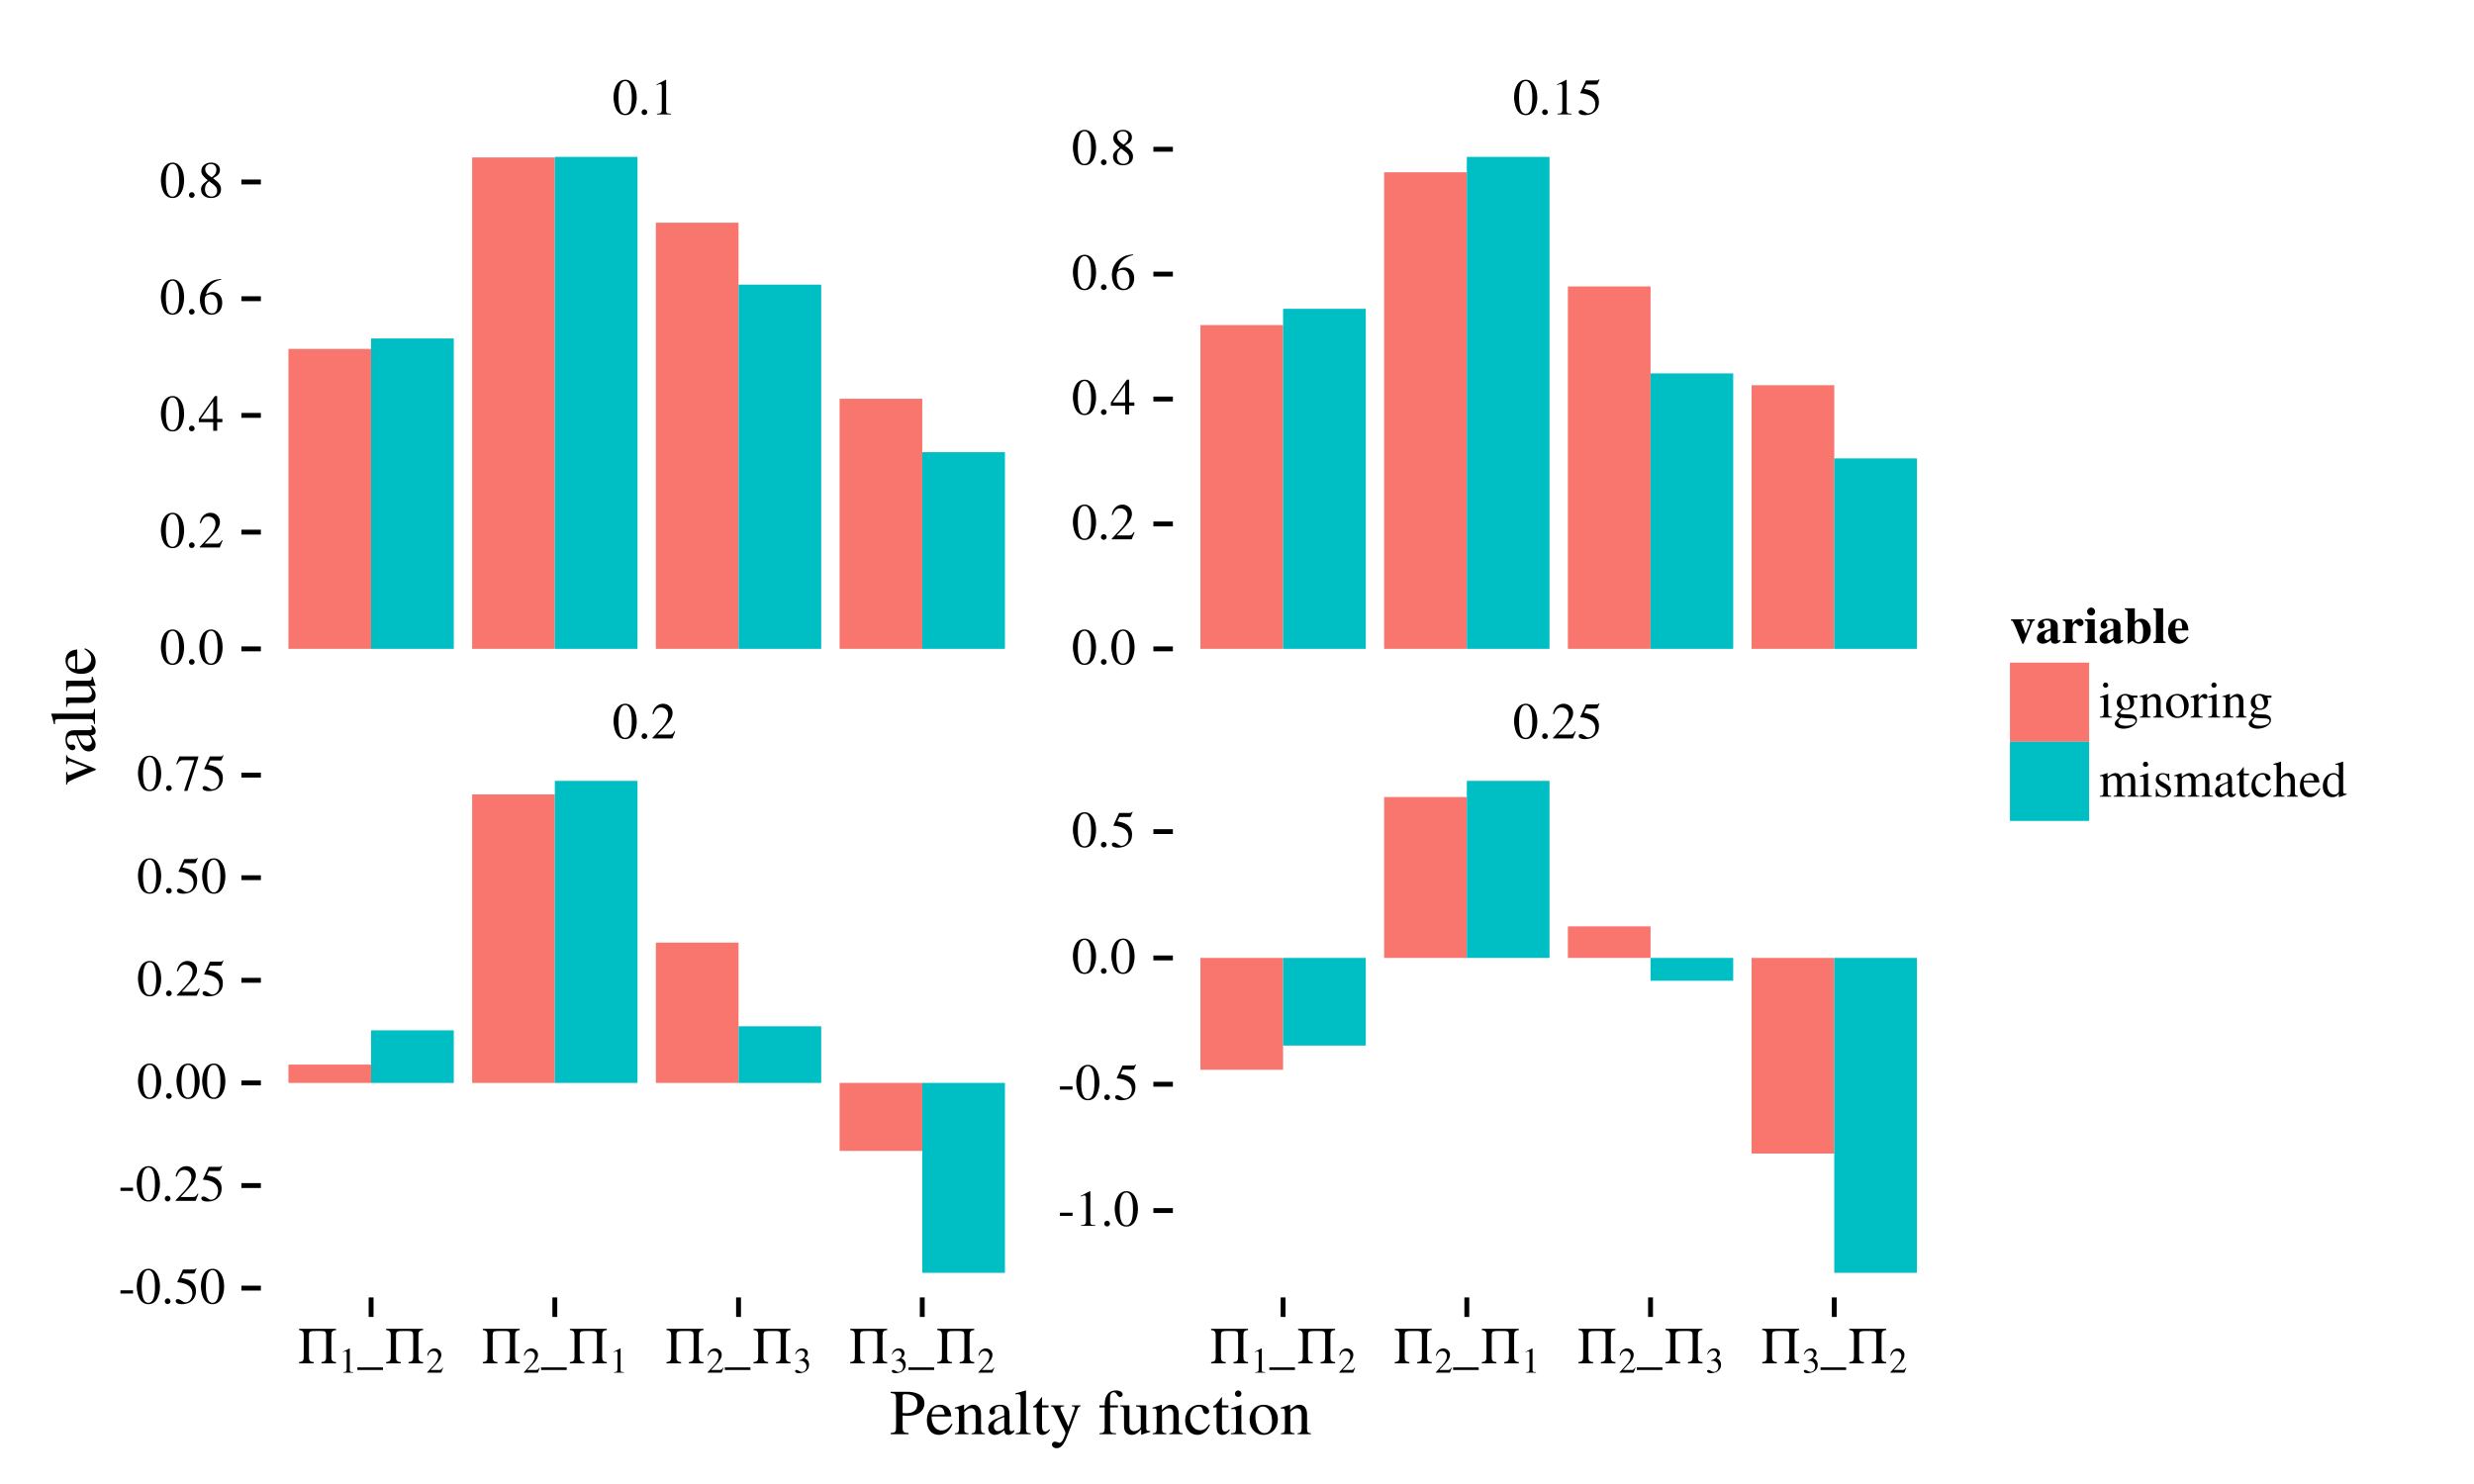 <?xml version="1.0" encoding="UTF-8"?>
<svg xmlns="http://www.w3.org/2000/svg" xmlns:xlink="http://www.w3.org/1999/xlink" width="540pt" height="324pt" viewBox="0 0 540 324" version="1.1">
<defs>
<g>
<symbol overflow="visible" id="glyph0-0">
<path style="stroke:none;" d=""/>
</symbol>
<symbol overflow="visible" id="glyph0-1">
<path style="stroke:none;" d="M 2.844 -7.578 C 2.234 -7.578 1.766 -7.375 1.344 -6.984 C 0.688 -6.359 0.266 -5.078 0.266 -3.766 C 0.266 -2.547 0.641 -1.234 1.172 -0.609 C 1.578 -0.109 2.156 0.156 2.797 0.156 C 3.375 0.156 3.859 -0.031 4.25 -0.422 C 4.906 -1.047 5.328 -2.344 5.328 -3.703 C 5.328 -6 4.312 -7.578 2.844 -7.578 Z M 2.812 -7.281 C 3.75 -7.281 4.25 -6.016 4.25 -3.672 C 4.25 -1.328 3.766 -0.141 2.797 -0.141 C 1.844 -0.141 1.344 -1.328 1.344 -3.656 C 1.344 -6.031 1.844 -7.281 2.812 -7.281 Z M 2.812 -7.281 "/>
</symbol>
<symbol overflow="visible" id="glyph0-2">
<path style="stroke:none;" d="M 1.406 -1.125 C 1.062 -1.125 0.781 -0.828 0.781 -0.484 C 0.781 -0.156 1.062 0.125 1.391 0.125 C 1.734 0.125 2.031 -0.156 2.031 -0.484 C 2.031 -0.828 1.734 -1.125 1.406 -1.125 Z M 1.406 -1.125 "/>
</symbol>
<symbol overflow="visible" id="glyph0-3">
<path style="stroke:none;" d="M 3.266 -7.578 L 1.25 -6.547 L 1.25 -6.391 C 1.375 -6.453 1.5 -6.5 1.547 -6.516 C 1.75 -6.594 1.938 -6.641 2.047 -6.641 C 2.281 -6.641 2.391 -6.469 2.391 -6.109 L 2.391 -1.047 C 2.391 -0.672 2.297 -0.422 2.125 -0.312 C 1.953 -0.219 1.797 -0.172 1.328 -0.172 L 1.328 0 L 4.406 0 L 4.406 -0.172 C 3.531 -0.172 3.344 -0.297 3.344 -0.828 L 3.344 -7.547 Z M 3.266 -7.578 "/>
</symbol>
<symbol overflow="visible" id="glyph0-4">
<path style="stroke:none;" d="M 2.031 -6.531 L 4.219 -6.531 C 4.406 -6.531 4.453 -6.547 4.484 -6.625 L 4.906 -7.625 L 4.812 -7.703 C 4.641 -7.469 4.531 -7.422 4.297 -7.422 L 1.953 -7.422 L 0.734 -4.766 C 0.719 -4.734 0.719 -4.734 0.719 -4.703 C 0.719 -4.656 0.766 -4.609 0.844 -4.609 C 1.203 -4.609 1.656 -4.531 2.125 -4.391 C 3.406 -3.984 4 -3.281 4 -2.172 C 4 -1.094 3.312 -0.25 2.438 -0.25 C 2.219 -0.25 2.031 -0.344 1.688 -0.578 C 1.328 -0.844 1.078 -0.953 0.844 -0.953 C 0.516 -0.953 0.359 -0.812 0.359 -0.531 C 0.359 -0.109 0.891 0.156 1.719 0.156 C 2.672 0.156 3.469 -0.141 4.031 -0.719 C 4.547 -1.219 4.781 -1.859 4.781 -2.719 C 4.781 -3.516 4.578 -4.031 4.016 -4.594 C 3.516 -5.094 2.875 -5.344 1.562 -5.578 Z M 2.031 -6.531 "/>
</symbol>
<symbol overflow="visible" id="glyph0-5">
<path style="stroke:none;" d="M 5.328 -1.531 L 5.172 -1.594 C 4.766 -0.953 4.609 -0.844 4.109 -0.844 L 1.438 -0.844 L 3.312 -2.828 C 4.312 -3.859 4.75 -4.719 4.75 -5.594 C 4.75 -6.703 3.844 -7.578 2.672 -7.578 C 2.062 -7.578 1.484 -7.328 1.062 -6.875 C 0.703 -6.5 0.531 -6.141 0.344 -5.344 L 0.578 -5.281 C 1.031 -6.391 1.438 -6.75 2.203 -6.75 C 3.141 -6.75 3.781 -6.109 3.781 -5.172 C 3.781 -4.297 3.266 -3.25 2.328 -2.25 L 0.344 -0.141 L 0.344 0 L 4.703 0 Z M 5.328 -1.531 "/>
</symbol>
<symbol overflow="visible" id="glyph0-6">
<path style="stroke:none;" d="M 5.281 -2.594 L 4.141 -2.594 L 4.141 -7.578 L 3.656 -7.578 L 0.141 -2.594 L 0.141 -1.875 L 3.281 -1.875 L 3.281 0 L 4.141 0 L 4.141 -1.875 L 5.281 -1.875 Z M 3.266 -2.594 L 0.578 -2.594 L 3.266 -6.438 Z M 3.266 -2.594 "/>
</symbol>
<symbol overflow="visible" id="glyph0-7">
<path style="stroke:none;" d="M 5 -7.656 C 3.719 -7.547 3.062 -7.344 2.25 -6.766 C 1.047 -5.906 0.375 -4.625 0.375 -3.125 C 0.375 -2.156 0.688 -1.172 1.172 -0.609 C 1.594 -0.109 2.203 0.156 2.891 0.156 C 4.281 0.156 5.25 -0.906 5.25 -2.453 C 5.25 -3.891 4.422 -4.797 3.141 -4.797 C 2.641 -4.797 2.406 -4.719 1.703 -4.297 C 2 -5.984 3.266 -7.188 5.016 -7.484 Z M 2.719 -4.281 C 3.672 -4.281 4.234 -3.469 4.234 -2.078 C 4.234 -0.844 3.797 -0.156 3.016 -0.156 C 2.031 -0.156 1.422 -1.203 1.422 -2.953 C 1.422 -3.516 1.516 -3.828 1.734 -4 C 1.969 -4.172 2.312 -4.281 2.719 -4.281 Z M 2.719 -4.281 "/>
</symbol>
<symbol overflow="visible" id="glyph0-8">
<path style="stroke:none;" d="M 3.25 -4.156 C 4.359 -4.75 4.75 -5.219 4.75 -5.984 C 4.75 -6.906 3.938 -7.578 2.828 -7.578 C 1.609 -7.578 0.688 -6.828 0.688 -5.797 C 0.688 -5.078 0.906 -4.75 2.078 -3.719 C 0.875 -2.797 0.625 -2.453 0.625 -1.688 C 0.625 -0.609 1.516 0.156 2.781 0.156 C 4.125 0.156 4.984 -0.578 4.984 -1.734 C 4.984 -2.594 4.609 -3.141 3.25 -4.156 Z M 3.047 -3 C 3.859 -2.422 4.141 -2.016 4.141 -1.391 C 4.141 -0.656 3.625 -0.156 2.906 -0.156 C 2.047 -0.156 1.484 -0.812 1.484 -1.781 C 1.484 -2.5 1.719 -2.969 2.375 -3.5 Z M 2.922 -4.359 C 1.922 -5 1.531 -5.516 1.531 -6.156 C 1.531 -6.797 2.031 -7.266 2.734 -7.266 C 3.5 -7.266 3.984 -6.766 3.984 -6 C 3.984 -5.359 3.656 -4.844 3.031 -4.422 C 2.969 -4.391 2.969 -4.391 2.922 -4.359 Z M 2.922 -4.359 "/>
</symbol>
<symbol overflow="visible" id="glyph0-9">
<path style="stroke:none;" d="M 0.438 -2.875 L 0.438 -2.172 L 3.188 -2.172 L 3.188 -2.875 Z M 0.438 -2.875 "/>
</symbol>
<symbol overflow="visible" id="glyph0-10">
<path style="stroke:none;" d="M 5.031 -7.422 L 0.891 -7.422 L 0.219 -5.766 L 0.422 -5.688 C 0.891 -6.438 1.094 -6.594 1.719 -6.594 L 4.141 -6.594 L 1.922 0.094 L 2.656 0.094 L 5.031 -7.234 Z M 5.031 -7.422 "/>
</symbol>
<symbol overflow="visible" id="glyph0-11">
<path style="stroke:none;" d="M 5.594 1.406 L 5.594 0.844 L 0 0.844 L 0 1.406 Z M 5.594 1.406 "/>
</symbol>
<symbol overflow="visible" id="glyph0-12">
<path style="stroke:none;" d="M 1.953 -5.156 L 0.219 -4.531 L 0.219 -4.375 L 0.312 -4.375 C 0.453 -4.406 0.594 -4.406 0.688 -4.406 C 0.969 -4.406 1.062 -4.234 1.062 -3.734 L 1.062 -1.141 C 1.062 -0.344 0.953 -0.219 0.172 -0.172 L 0.172 0 L 2.828 0 L 2.828 -0.172 C 2.094 -0.219 2 -0.344 2 -1.141 L 2 -5.125 Z M 1.438 -7.656 C 1.125 -7.656 0.875 -7.391 0.875 -7.078 C 0.875 -6.766 1.125 -6.516 1.438 -6.516 C 1.766 -6.516 2.016 -6.75 2.016 -7.078 C 2.016 -7.391 1.766 -7.656 1.438 -7.656 Z M 1.438 -7.656 "/>
</symbol>
<symbol overflow="visible" id="glyph0-13">
<path style="stroke:none;" d="M 5.266 -4.344 L 5.266 -4.781 L 4.406 -4.781 C 4.172 -4.781 4.016 -4.812 3.781 -4.891 L 3.547 -4.984 C 3.234 -5.094 2.938 -5.156 2.641 -5.156 C 1.609 -5.156 0.766 -4.344 0.766 -3.328 C 0.766 -2.625 1.078 -2.203 1.812 -1.828 C 1.609 -1.625 1.406 -1.438 1.328 -1.375 C 0.969 -1.047 0.812 -0.828 0.812 -0.609 C 0.812 -0.375 0.953 -0.234 1.406 -0.016 C 0.609 0.578 0.312 0.938 0.312 1.359 C 0.312 1.953 1.188 2.438 2.25 2.438 C 3.094 2.438 3.969 2.156 4.547 1.688 C 4.969 1.328 5.172 0.969 5.172 0.547 C 5.172 -0.141 4.641 -0.609 3.812 -0.656 L 2.359 -0.719 C 1.766 -0.734 1.484 -0.844 1.484 -1.016 C 1.484 -1.25 1.859 -1.641 2.156 -1.719 C 2.266 -1.719 2.344 -1.703 2.375 -1.703 C 2.594 -1.688 2.734 -1.672 2.797 -1.672 C 3.219 -1.672 3.656 -1.844 4.016 -2.141 C 4.375 -2.453 4.547 -2.844 4.547 -3.406 C 4.547 -3.734 4.5 -3.984 4.328 -4.344 Z M 1.641 0.016 C 2.016 0.094 2.906 0.172 3.469 0.172 C 4.484 0.172 4.844 0.312 4.844 0.719 C 4.844 1.359 4 1.797 2.734 1.797 C 1.75 1.797 1.094 1.484 1.094 0.984 C 1.094 0.734 1.172 0.578 1.641 0.016 Z M 1.703 -3.781 C 1.703 -4.453 2.016 -4.844 2.531 -4.844 C 2.875 -4.844 3.172 -4.656 3.344 -4.312 C 3.547 -3.922 3.688 -3.406 3.688 -2.969 C 3.688 -2.344 3.359 -1.953 2.844 -1.953 C 2.172 -1.953 1.703 -2.672 1.703 -3.75 Z M 1.703 -3.781 "/>
</symbol>
<symbol overflow="visible" id="glyph0-14">
<path style="stroke:none;" d="M 0.172 -4.453 C 0.25 -4.5 0.359 -4.5 0.484 -4.5 C 0.797 -4.5 0.891 -4.328 0.891 -3.781 L 0.891 -1.016 C 0.891 -0.375 0.766 -0.219 0.203 -0.172 L 0.203 0 L 2.578 0 L 2.578 -0.172 C 2 -0.219 1.844 -0.344 1.844 -0.75 L 1.844 -3.906 C 2.375 -4.406 2.625 -4.531 2.984 -4.531 C 3.547 -4.531 3.812 -4.188 3.812 -3.453 L 3.812 -1.109 C 3.812 -0.406 3.656 -0.219 3.109 -0.172 L 3.109 0 L 5.438 0 L 5.438 -0.172 C 4.891 -0.219 4.75 -0.359 4.75 -0.906 L 4.75 -3.469 C 4.75 -4.531 4.25 -5.156 3.422 -5.156 C 2.906 -5.156 2.562 -4.969 1.797 -4.25 L 1.797 -5.125 L 1.719 -5.156 C 1.172 -4.953 0.797 -4.828 0.172 -4.656 Z M 0.172 -4.453 "/>
</symbol>
<symbol overflow="visible" id="glyph0-15">
<path style="stroke:none;" d="M 2.797 -5.156 C 1.344 -5.156 0.328 -4.078 0.328 -2.531 C 0.328 -1.016 1.359 0.109 2.781 0.109 C 4.188 0.109 5.266 -1.078 5.266 -2.625 C 5.266 -4.094 4.234 -5.156 2.797 -5.156 Z M 2.656 -4.844 C 3.594 -4.844 4.25 -3.766 4.25 -2.234 C 4.25 -0.969 3.75 -0.203 2.906 -0.203 C 2.469 -0.203 2.062 -0.469 1.828 -0.922 C 1.516 -1.5 1.328 -2.281 1.328 -3.078 C 1.328 -4.141 1.859 -4.844 2.656 -4.844 Z M 2.656 -4.844 "/>
</symbol>
<symbol overflow="visible" id="glyph0-16">
<path style="stroke:none;" d="M 0.078 -4.375 C 0.234 -4.406 0.344 -4.406 0.469 -4.406 C 0.75 -4.406 0.844 -4.234 0.844 -3.734 L 0.844 -0.938 C 0.844 -0.375 0.766 -0.297 0.062 -0.172 L 0.062 0 L 2.75 0 L 2.75 -0.172 C 1.984 -0.203 1.797 -0.375 1.797 -1.016 L 1.797 -3.531 C 1.797 -3.891 2.281 -4.453 2.578 -4.453 C 2.641 -4.453 2.75 -4.391 2.875 -4.281 C 3.047 -4.125 3.172 -4.062 3.312 -4.062 C 3.578 -4.062 3.75 -4.25 3.75 -4.562 C 3.75 -4.922 3.516 -5.156 3.141 -5.156 C 2.672 -5.156 2.344 -4.891 1.797 -4.094 L 1.797 -5.125 L 1.734 -5.156 C 1.141 -4.906 0.734 -4.766 0.078 -4.547 Z M 0.078 -4.375 "/>
</symbol>
<symbol overflow="visible" id="glyph0-17">
<path style="stroke:none;" d="M 0.219 -4.453 C 0.359 -4.5 0.453 -4.5 0.578 -4.5 C 0.859 -4.5 0.969 -4.328 0.969 -3.781 L 0.969 -0.953 C 0.969 -0.344 0.812 -0.172 0.172 -0.172 L 0.172 0 L 2.672 0 L 2.672 -0.172 C 2.078 -0.188 1.906 -0.312 1.906 -0.75 L 1.906 -3.906 C 1.906 -3.938 2 -4.047 2.078 -4.125 C 2.359 -4.375 2.828 -4.578 3.219 -4.578 C 3.719 -4.578 3.969 -4.172 3.969 -3.391 L 3.969 -0.969 C 3.969 -0.344 3.844 -0.219 3.203 -0.172 L 3.203 0 L 5.719 0 L 5.719 -0.172 C 5.078 -0.172 4.906 -0.375 4.906 -1.062 L 4.906 -3.891 C 5.25 -4.375 5.609 -4.578 6.125 -4.578 C 6.766 -4.578 6.969 -4.266 6.969 -3.344 L 6.969 -0.969 C 6.969 -0.344 6.875 -0.25 6.234 -0.172 L 6.234 0 L 8.688 0 L 8.688 -0.172 L 8.391 -0.188 C 8.062 -0.219 7.906 -0.422 7.906 -0.844 L 7.906 -3.156 C 7.906 -4.484 7.469 -5.156 6.609 -5.156 C 5.953 -5.156 5.391 -4.859 4.781 -4.219 C 4.578 -4.844 4.203 -5.156 3.594 -5.156 C 3.109 -5.156 2.797 -5 1.859 -4.297 L 1.859 -5.125 L 1.781 -5.156 C 1.203 -4.938 0.828 -4.812 0.219 -4.656 Z M 0.219 -4.453 "/>
</symbol>
<symbol overflow="visible" id="glyph0-18">
<path style="stroke:none;" d="M 3.531 -3.516 L 3.484 -5.047 L 3.359 -5.047 L 3.344 -5.016 C 3.234 -4.938 3.219 -4.922 3.188 -4.922 C 3.109 -4.922 3 -4.953 2.875 -5 C 2.625 -5.094 2.391 -5.141 2.094 -5.141 C 1.203 -5.141 0.578 -4.578 0.578 -3.766 C 0.578 -3.141 0.938 -2.688 1.875 -2.156 L 2.531 -1.781 C 2.922 -1.562 3.109 -1.281 3.109 -0.938 C 3.109 -0.453 2.75 -0.141 2.188 -0.141 C 1.797 -0.141 1.453 -0.281 1.25 -0.531 C 1.016 -0.812 0.906 -1.062 0.766 -1.703 L 0.578 -1.703 L 0.578 0.047 L 0.734 0.047 C 0.812 -0.062 0.844 -0.094 0.984 -0.094 C 1.094 -0.094 1.25 -0.062 1.5 0 C 1.812 0.062 2.125 0.109 2.312 0.109 C 3.188 0.109 3.906 -0.531 3.906 -1.328 C 3.906 -1.875 3.625 -2.25 2.953 -2.656 L 1.75 -3.375 C 1.438 -3.547 1.266 -3.828 1.266 -4.141 C 1.266 -4.578 1.609 -4.891 2.125 -4.891 C 2.766 -4.891 3.109 -4.516 3.359 -3.516 Z M 3.531 -3.516 "/>
</symbol>
<symbol overflow="visible" id="glyph0-19">
<path style="stroke:none;" d="M 4.953 -0.734 C 4.766 -0.578 4.625 -0.531 4.453 -0.531 C 4.203 -0.531 4.125 -0.688 4.125 -1.172 L 4.125 -3.359 C 4.125 -3.938 4.062 -4.266 3.906 -4.531 C 3.656 -4.938 3.172 -5.156 2.516 -5.156 C 1.453 -5.156 0.625 -4.609 0.625 -3.906 C 0.625 -3.641 0.844 -3.422 1.109 -3.422 C 1.375 -3.422 1.609 -3.641 1.609 -3.891 C 1.609 -3.938 1.609 -3.984 1.594 -4.062 C 1.562 -4.172 1.562 -4.25 1.562 -4.328 C 1.562 -4.641 1.922 -4.891 2.359 -4.891 C 2.906 -4.891 3.219 -4.562 3.219 -3.953 L 3.219 -3.266 C 1.484 -2.578 1.297 -2.484 0.812 -2.062 C 0.578 -1.844 0.422 -1.453 0.422 -1.094 C 0.422 -0.375 0.906 0.109 1.594 0.109 C 2.078 0.109 2.547 -0.125 3.219 -0.703 C 3.281 -0.125 3.484 0.109 3.938 0.109 C 4.328 0.109 4.562 -0.016 4.953 -0.453 Z M 3.219 -1.375 C 3.219 -1.031 3.156 -0.938 2.922 -0.797 C 2.656 -0.641 2.344 -0.531 2.109 -0.531 C 1.719 -0.531 1.406 -0.922 1.406 -1.406 L 1.406 -1.438 C 1.406 -2.109 1.859 -2.516 3.219 -3 Z M 3.219 -1.375 "/>
</symbol>
<symbol overflow="visible" id="glyph0-20">
<path style="stroke:none;" d="M 2.859 -5.047 L 1.719 -5.047 L 1.719 -6.344 C 1.719 -6.453 1.719 -6.484 1.641 -6.484 C 1.562 -6.391 1.5 -6.281 1.422 -6.172 C 1 -5.562 0.516 -5.016 0.344 -4.969 C 0.219 -4.891 0.141 -4.812 0.141 -4.766 C 0.141 -4.734 0.156 -4.703 0.188 -4.688 L 0.781 -4.688 L 0.781 -1.312 C 0.781 -0.375 1.125 0.109 1.781 0.109 C 2.328 0.109 2.75 -0.156 3.125 -0.734 L 2.984 -0.859 C 2.75 -0.578 2.547 -0.469 2.312 -0.469 C 1.891 -0.469 1.719 -0.766 1.719 -1.484 L 1.719 -4.688 L 2.859 -4.688 Z M 2.859 -5.047 "/>
</symbol>
<symbol overflow="visible" id="glyph0-21">
<path style="stroke:none;" d="M 4.453 -1.75 C 3.922 -0.969 3.516 -0.688 2.875 -0.688 C 1.859 -0.688 1.141 -1.594 1.141 -2.875 C 1.141 -4.031 1.766 -4.828 2.672 -4.828 C 3.062 -4.828 3.219 -4.703 3.328 -4.297 L 3.391 -4.047 C 3.484 -3.734 3.688 -3.531 3.922 -3.531 C 4.219 -3.531 4.453 -3.734 4.453 -4 C 4.453 -4.625 3.672 -5.156 2.734 -5.156 C 2.188 -5.156 1.609 -4.922 1.156 -4.531 C 0.594 -4.031 0.281 -3.266 0.281 -2.391 C 0.281 -0.938 1.172 0.109 2.406 0.109 C 2.906 0.109 3.359 -0.062 3.766 -0.422 C 4.062 -0.688 4.281 -0.984 4.609 -1.641 Z M 4.453 -1.75 "/>
</symbol>
<symbol overflow="visible" id="glyph0-22">
<path style="stroke:none;" d="M 1.766 -3.844 C 2.234 -4.359 2.562 -4.547 3 -4.547 C 3.562 -4.547 3.844 -4.141 3.844 -3.359 L 3.844 -1.141 C 3.844 -0.375 3.734 -0.234 3.078 -0.172 L 3.078 0 L 5.453 0 L 5.453 -0.172 C 4.844 -0.281 4.781 -0.375 4.781 -1.141 L 4.781 -3.375 C 4.781 -4.547 4.312 -5.156 3.406 -5.156 C 2.75 -5.156 2.281 -4.891 1.766 -4.219 L 1.766 -7.625 L 1.703 -7.656 C 1.328 -7.516 1.047 -7.422 0.422 -7.25 L 0.109 -7.156 L 0.109 -6.984 C 0.156 -6.984 0.188 -6.984 0.25 -6.984 C 0.734 -6.984 0.812 -6.906 0.812 -6.422 L 0.812 -1.141 C 0.812 -0.359 0.75 -0.25 0.094 -0.172 L 0.094 0 L 2.516 0 L 2.516 -0.172 C 1.875 -0.234 1.766 -0.375 1.766 -1.141 Z M 1.766 -3.844 "/>
</symbol>
<symbol overflow="visible" id="glyph0-23">
<path style="stroke:none;" d="M 4.578 -1.844 C 4.031 -0.984 3.547 -0.656 2.828 -0.656 C 2.203 -0.656 1.719 -0.984 1.391 -1.625 C 1.188 -2.047 1.109 -2.422 1.094 -3.109 L 4.531 -3.109 C 4.453 -3.828 4.328 -4.156 4.062 -4.516 C 3.719 -4.922 3.203 -5.156 2.625 -5.156 C 2.062 -5.156 1.531 -4.953 1.109 -4.578 C 0.578 -4.109 0.281 -3.312 0.281 -2.391 C 0.281 -0.844 1.094 0.109 2.375 0.109 C 3.438 0.109 4.281 -0.547 4.75 -1.766 Z M 1.109 -3.469 C 1.234 -4.328 1.609 -4.75 2.297 -4.75 C 2.984 -4.75 3.25 -4.438 3.391 -3.469 Z M 1.109 -3.469 "/>
</symbol>
<symbol overflow="visible" id="glyph0-24">
<path style="stroke:none;" d="M 3.859 0.109 L 5.5 -0.469 L 5.5 -0.656 C 5.297 -0.641 5.281 -0.641 5.25 -0.641 C 4.844 -0.641 4.75 -0.766 4.75 -1.281 L 4.75 -7.625 L 4.688 -7.656 C 4.156 -7.469 3.766 -7.344 3.047 -7.156 L 3.047 -6.984 C 3.141 -6.984 3.203 -6.984 3.297 -6.984 C 3.703 -6.984 3.812 -6.875 3.812 -6.422 L 3.812 -4.672 C 3.391 -5.031 3.078 -5.156 2.625 -5.156 C 1.344 -5.156 0.297 -3.891 0.297 -2.297 C 0.297 -0.859 1.141 0.109 2.375 0.109 C 3 0.109 3.422 -0.109 3.812 -0.641 L 3.812 0.078 Z M 3.812 -1.141 C 3.812 -1.062 3.734 -0.938 3.625 -0.812 C 3.422 -0.578 3.141 -0.469 2.812 -0.469 C 1.875 -0.469 1.266 -1.359 1.266 -2.75 C 1.266 -4.016 1.812 -4.844 2.672 -4.844 C 3.266 -4.844 3.812 -4.312 3.812 -3.719 Z M 3.812 -1.141 "/>
</symbol>
<symbol overflow="visible" id="glyph1-0">
<path style="stroke:none;" d=""/>
</symbol>
<symbol overflow="visible" id="glyph1-1">
<path style="stroke:none;" d="M 0.281 -7.25 L 0.312 -7.25 C 0.688 -7.25 0.984 -7.109 1.141 -6.891 C 1.266 -6.703 1.297 -6.531 1.297 -5.953 L 1.297 -1.594 C 1.297 -1.016 1.266 -0.828 1.141 -0.641 C 0.984 -0.422 0.688 -0.297 0.312 -0.297 L 0.281 -0.297 L 0.281 0 L 3.469 0 L 3.469 -0.297 L 3.422 -0.297 C 3.062 -0.297 2.75 -0.422 2.594 -0.641 C 2.469 -0.828 2.438 -1.016 2.438 -1.594 L 2.438 -5.828 C 2.438 -7.078 2.438 -7.078 4.578 -7.078 C 6.125 -7.078 6.188 -7.031 6.188 -5.828 L 6.188 -1.594 C 6.188 -1.016 6.156 -0.828 6.031 -0.641 C 5.875 -0.422 5.562 -0.297 5.203 -0.297 L 5.172 -0.297 L 5.172 0 L 8.344 0 L 8.344 -0.297 L 8.312 -0.297 C 7.938 -0.297 7.641 -0.422 7.484 -0.641 C 7.359 -0.828 7.328 -1.016 7.328 -1.594 L 7.328 -5.953 C 7.328 -6.531 7.359 -6.703 7.484 -6.891 C 7.641 -7.109 7.938 -7.25 8.312 -7.25 L 8.344 -7.25 L 8.344 -7.547 L 0.281 -7.547 Z M 0.281 -7.25 "/>
</symbol>
<symbol overflow="visible" id="glyph2-0">
<path style="stroke:none;" d=""/>
</symbol>
<symbol overflow="visible" id="glyph2-1">
<path style="stroke:none;" d="M 2.281 -5.297 L 0.875 -4.594 L 0.875 -4.484 C 0.969 -4.516 1.047 -4.547 1.078 -4.562 C 1.219 -4.625 1.359 -4.656 1.438 -4.656 C 1.594 -4.656 1.672 -4.531 1.672 -4.281 L 1.672 -0.734 C 1.672 -0.469 1.609 -0.297 1.484 -0.219 C 1.359 -0.156 1.25 -0.125 0.922 -0.125 L 0.922 0 L 3.094 0 L 3.094 -0.125 C 2.469 -0.125 2.344 -0.203 2.344 -0.578 L 2.344 -5.281 Z M 2.281 -5.297 "/>
</symbol>
<symbol overflow="visible" id="glyph2-2">
<path style="stroke:none;" d="M 3.719 -1.078 L 3.625 -1.109 C 3.328 -0.672 3.234 -0.594 2.875 -0.594 L 1 -0.594 L 2.328 -1.984 C 3.016 -2.703 3.328 -3.297 3.328 -3.906 C 3.328 -4.703 2.688 -5.297 1.875 -5.297 C 1.438 -5.297 1.031 -5.125 0.75 -4.812 C 0.5 -4.547 0.375 -4.297 0.25 -3.734 L 0.406 -3.703 C 0.719 -4.469 1 -4.719 1.547 -4.719 C 2.203 -4.719 2.656 -4.281 2.656 -3.609 C 2.656 -3 2.297 -2.281 1.625 -1.578 L 0.234 -0.094 L 0.234 0 L 3.297 0 Z M 3.719 -1.078 "/>
</symbol>
<symbol overflow="visible" id="glyph2-3">
<path style="stroke:none;" d="M 1.203 -2.594 C 1.656 -2.594 1.844 -2.578 2.031 -2.5 C 2.516 -2.328 2.828 -1.875 2.828 -1.344 C 2.828 -0.688 2.375 -0.172 1.797 -0.172 C 1.578 -0.172 1.422 -0.234 1.141 -0.422 C 0.906 -0.562 0.766 -0.609 0.641 -0.609 C 0.453 -0.609 0.344 -0.5 0.344 -0.344 C 0.344 -0.062 0.672 0.109 1.219 0.109 C 1.828 0.109 2.453 -0.094 2.812 -0.422 C 3.188 -0.734 3.391 -1.188 3.391 -1.719 C 3.391 -2.125 3.266 -2.484 3.031 -2.734 C 2.875 -2.906 2.734 -3 2.391 -3.141 C 2.922 -3.516 3.125 -3.797 3.125 -4.234 C 3.125 -4.859 2.625 -5.297 1.891 -5.297 C 1.5 -5.297 1.156 -5.172 0.875 -4.922 C 0.641 -4.703 0.531 -4.5 0.359 -4.031 L 0.469 -4 C 0.797 -4.578 1.141 -4.828 1.641 -4.828 C 2.156 -4.828 2.5 -4.484 2.5 -4 C 2.5 -3.703 2.391 -3.422 2.188 -3.234 C 1.953 -3 1.734 -2.875 1.203 -2.688 Z M 1.203 -2.594 "/>
</symbol>
<symbol overflow="visible" id="glyph3-0">
<path style="stroke:none;" d=""/>
</symbol>
<symbol overflow="visible" id="glyph3-1">
<path style="stroke:none;" d="M 2.828 -4.078 C 3.188 -4.047 3.438 -4.031 3.797 -4.031 C 4.891 -4.031 5.641 -4.172 6.25 -4.516 C 7.078 -4.953 7.594 -5.812 7.594 -6.734 C 7.594 -7.328 7.391 -7.859 7.016 -8.266 C 6.453 -8.875 5.234 -9.266 3.922 -9.266 L 0.219 -9.266 L 0.219 -9 C 1.266 -8.891 1.406 -8.75 1.406 -7.734 L 1.406 -1.688 C 1.406 -0.5 1.281 -0.359 0.219 -0.266 L 0.219 0 L 4.141 0 L 4.141 -0.266 C 3.031 -0.312 2.828 -0.5 2.828 -1.531 Z M 2.828 -8.281 C 2.828 -8.656 2.922 -8.75 3.297 -8.75 C 5.188 -8.75 6.062 -8.094 6.062 -6.656 C 6.062 -5.297 5.234 -4.594 3.625 -4.594 C 3.344 -4.594 3.156 -4.609 2.828 -4.641 Z M 2.828 -8.281 "/>
</symbol>
<symbol overflow="visible" id="glyph3-2">
<path style="stroke:none;" d="M 5.719 -2.297 C 5.047 -1.234 4.438 -0.828 3.547 -0.828 C 2.75 -0.828 2.141 -1.234 1.734 -2.031 C 1.484 -2.562 1.391 -3.031 1.359 -3.875 L 5.672 -3.875 C 5.562 -4.781 5.422 -5.188 5.062 -5.641 C 4.641 -6.141 4 -6.438 3.281 -6.438 C 2.578 -6.438 1.922 -6.188 1.391 -5.719 C 0.734 -5.141 0.344 -4.141 0.344 -3 C 0.344 -1.062 1.359 0.141 2.969 0.141 C 4.297 0.141 5.344 -0.688 5.938 -2.203 Z M 1.391 -4.328 C 1.547 -5.422 2.016 -5.938 2.875 -5.938 C 3.719 -5.938 4.062 -5.547 4.234 -4.328 Z M 1.391 -4.328 "/>
</symbol>
<symbol overflow="visible" id="glyph3-3">
<path style="stroke:none;" d="M 0.219 -5.578 C 0.312 -5.609 0.453 -5.625 0.609 -5.625 C 1 -5.625 1.125 -5.422 1.125 -4.734 L 1.125 -1.266 C 1.125 -0.469 0.969 -0.266 0.25 -0.203 L 0.25 0 L 3.219 0 L 3.219 -0.203 C 2.5 -0.266 2.297 -0.438 2.297 -0.938 L 2.297 -4.875 C 2.969 -5.5 3.281 -5.672 3.734 -5.672 C 4.422 -5.672 4.766 -5.234 4.766 -4.312 L 4.766 -1.391 C 4.766 -0.5 4.578 -0.266 3.875 -0.203 L 3.875 0 L 6.797 0 L 6.797 -0.203 C 6.109 -0.281 5.938 -0.453 5.938 -1.141 L 5.938 -4.344 C 5.938 -5.656 5.312 -6.438 4.281 -6.438 C 3.641 -6.438 3.203 -6.203 2.25 -5.312 L 2.25 -6.406 L 2.156 -6.438 C 1.469 -6.188 1 -6.031 0.219 -5.812 Z M 0.219 -5.578 "/>
</symbol>
<symbol overflow="visible" id="glyph3-4">
<path style="stroke:none;" d="M 6.188 -0.922 C 5.953 -0.734 5.781 -0.656 5.578 -0.656 C 5.25 -0.656 5.156 -0.859 5.156 -1.469 L 5.156 -4.203 C 5.156 -4.922 5.078 -5.328 4.875 -5.672 C 4.562 -6.172 3.969 -6.438 3.141 -6.438 C 1.812 -6.438 0.781 -5.75 0.781 -4.875 C 0.781 -4.547 1.062 -4.266 1.391 -4.266 C 1.719 -4.266 2.016 -4.547 2.016 -4.859 C 2.016 -4.906 2 -4.984 1.984 -5.078 C 1.953 -5.203 1.953 -5.312 1.953 -5.422 C 1.953 -5.797 2.391 -6.109 2.953 -6.109 C 3.641 -6.109 4.016 -5.703 4.016 -4.938 L 4.016 -4.094 C 1.859 -3.219 1.625 -3.109 1.016 -2.578 C 0.719 -2.297 0.516 -1.812 0.516 -1.359 C 0.516 -0.469 1.141 0.141 1.984 0.141 C 2.609 0.141 3.172 -0.156 4.031 -0.875 C 4.109 -0.156 4.359 0.141 4.922 0.141 C 5.406 0.141 5.703 -0.031 6.188 -0.562 Z M 4.016 -1.719 C 4.016 -1.281 3.953 -1.156 3.656 -1 C 3.312 -0.797 2.922 -0.672 2.625 -0.672 C 2.141 -0.672 1.75 -1.141 1.75 -1.75 L 1.75 -1.812 C 1.75 -2.625 2.328 -3.141 4.016 -3.75 Z M 4.016 -1.719 "/>
</symbol>
<symbol overflow="visible" id="glyph3-5">
<path style="stroke:none;" d="M 0.266 -8.719 L 0.344 -8.719 C 0.5 -8.734 0.672 -8.75 0.781 -8.75 C 1.234 -8.75 1.375 -8.547 1.375 -7.891 L 1.375 -1.219 C 1.375 -0.469 1.172 -0.281 0.297 -0.203 L 0.297 0 L 3.594 0 L 3.594 -0.203 C 2.719 -0.266 2.547 -0.406 2.547 -1.172 L 2.547 -9.531 L 2.484 -9.562 C 1.766 -9.328 1.234 -9.188 0.266 -8.953 Z M 0.266 -8.719 "/>
</symbol>
<symbol overflow="visible" id="glyph3-6">
<path style="stroke:none;" d="M 3.562 -6.297 L 2.156 -6.297 L 2.156 -7.922 C 2.156 -8.062 2.141 -8.109 2.062 -8.109 C 1.953 -7.984 1.875 -7.859 1.781 -7.719 C 1.25 -6.938 0.641 -6.266 0.422 -6.219 C 0.266 -6.125 0.188 -6.016 0.188 -5.953 C 0.188 -5.906 0.203 -5.875 0.234 -5.859 L 0.984 -5.859 L 0.984 -1.641 C 0.984 -0.469 1.406 0.141 2.219 0.141 C 2.906 0.141 3.438 -0.203 3.906 -0.922 L 3.719 -1.078 C 3.438 -0.734 3.188 -0.594 2.891 -0.594 C 2.359 -0.594 2.156 -0.969 2.156 -1.844 L 2.156 -5.859 L 3.562 -5.859 Z M 3.562 -6.297 "/>
</symbol>
<symbol overflow="visible" id="glyph3-7">
<path style="stroke:none;" d="M 6.656 -6.297 L 4.766 -6.297 L 4.766 -6.094 C 5.203 -6.094 5.438 -5.969 5.438 -5.734 C 5.438 -5.688 5.422 -5.594 5.375 -5.5 L 4.016 -1.641 L 2.406 -5.188 C 2.328 -5.375 2.266 -5.562 2.266 -5.719 C 2.266 -5.969 2.484 -6.062 3.078 -6.094 L 3.078 -6.297 L 0.203 -6.297 L 0.203 -6.109 C 0.562 -6.047 0.797 -5.891 0.906 -5.656 L 2.5 -2.219 L 2.547 -2.094 L 2.766 -1.688 C 3.156 -0.984 3.375 -0.469 3.375 -0.266 C 3.375 -0.062 3.047 0.828 2.812 1.25 C 2.625 1.609 2.312 1.875 2.109 1.875 C 2.031 1.875 1.906 1.844 1.766 1.781 C 1.5 1.688 1.266 1.625 1.016 1.625 C 0.703 1.625 0.422 1.906 0.422 2.234 C 0.422 2.703 0.875 3.047 1.453 3.047 C 2.391 3.047 3.062 2.266 3.828 0.25 L 5.984 -5.453 C 6.156 -5.906 6.312 -6.047 6.656 -6.094 Z M 6.656 -6.297 "/>
</symbol>
<symbol overflow="visible" id="glyph3-8">
<path style="stroke:none;" d=""/>
</symbol>
<symbol overflow="visible" id="glyph3-9">
<path style="stroke:none;" d="M 4.328 -6.297 L 2.609 -6.297 L 2.609 -7.922 C 2.609 -8.734 2.875 -9.172 3.406 -9.172 C 3.703 -9.172 3.891 -9.031 4.141 -8.625 C 4.375 -8.266 4.531 -8.125 4.781 -8.125 C 5.094 -8.125 5.359 -8.375 5.359 -8.688 C 5.359 -9.203 4.75 -9.562 3.906 -9.562 C 3.031 -9.562 2.297 -9.188 1.938 -8.547 C 1.562 -7.922 1.453 -7.422 1.438 -6.297 L 0.297 -6.297 L 0.297 -5.859 L 1.438 -5.859 L 1.438 -1.453 C 1.438 -0.438 1.281 -0.266 0.281 -0.203 L 0.281 0 L 3.922 0 L 3.922 -0.203 C 2.766 -0.25 2.625 -0.406 2.625 -1.453 L 2.625 -5.859 L 4.328 -5.859 Z M 4.328 -6.297 "/>
</symbol>
<symbol overflow="visible" id="glyph3-10">
<path style="stroke:none;" d="M 6.703 -0.703 L 6.641 -0.703 C 5.984 -0.703 5.844 -0.859 5.844 -1.5 L 5.844 -6.297 L 3.625 -6.297 L 3.625 -6.062 C 4.5 -6.016 4.656 -5.875 4.656 -5.188 L 4.656 -1.891 C 4.656 -1.5 4.594 -1.297 4.391 -1.141 C 4.016 -0.844 3.578 -0.672 3.156 -0.672 C 2.625 -0.672 2.172 -1.141 2.172 -1.734 L 2.172 -6.297 L 0.125 -6.297 L 0.125 -6.109 C 0.797 -6.062 1 -5.859 1 -5.203 L 1 -1.688 C 1 -0.578 1.672 0.141 2.688 0.141 C 3.203 0.141 3.75 -0.078 4.125 -0.469 L 4.734 -1.062 L 4.734 0.094 L 4.781 0.125 C 5.484 -0.156 5.984 -0.312 6.703 -0.5 Z M 6.703 -0.703 "/>
</symbol>
<symbol overflow="visible" id="glyph3-11">
<path style="stroke:none;" d="M 5.578 -2.188 C 4.906 -1.203 4.391 -0.875 3.594 -0.875 C 2.328 -0.875 1.422 -1.984 1.422 -3.594 C 1.422 -5.047 2.203 -6.031 3.328 -6.031 C 3.844 -6.031 4.016 -5.875 4.156 -5.359 L 4.234 -5.047 C 4.359 -4.656 4.609 -4.406 4.906 -4.406 C 5.266 -4.406 5.578 -4.672 5.578 -5 C 5.578 -5.781 4.594 -6.438 3.422 -6.438 C 2.734 -6.438 2.016 -6.156 1.438 -5.656 C 0.734 -5.047 0.344 -4.094 0.344 -2.984 C 0.344 -1.156 1.453 0.141 3.016 0.141 C 3.641 0.141 4.203 -0.078 4.703 -0.516 C 5.078 -0.859 5.344 -1.234 5.766 -2.062 Z M 5.578 -2.188 "/>
</symbol>
<symbol overflow="visible" id="glyph3-12">
<path style="stroke:none;" d="M 2.453 -6.438 L 0.281 -5.672 L 0.281 -5.453 L 0.391 -5.469 C 0.562 -5.5 0.734 -5.516 0.875 -5.516 C 1.203 -5.516 1.328 -5.297 1.328 -4.672 L 1.328 -1.422 C 1.328 -0.422 1.188 -0.266 0.219 -0.203 L 0.219 0 L 3.547 0 L 3.547 -0.203 C 2.625 -0.281 2.5 -0.422 2.5 -1.422 L 2.5 -6.391 Z M 1.797 -9.562 C 1.406 -9.562 1.094 -9.234 1.094 -8.844 C 1.094 -8.453 1.406 -8.141 1.797 -8.141 C 2.203 -8.141 2.516 -8.438 2.516 -8.844 C 2.516 -9.234 2.203 -9.562 1.797 -9.562 Z M 1.797 -9.562 "/>
</symbol>
<symbol overflow="visible" id="glyph3-13">
<path style="stroke:none;" d="M 3.5 -6.438 C 1.688 -6.438 0.406 -5.094 0.406 -3.156 C 0.406 -1.281 1.703 0.141 3.469 0.141 C 5.234 0.141 6.578 -1.344 6.578 -3.281 C 6.578 -5.109 5.297 -6.438 3.5 -6.438 Z M 3.312 -6.047 C 4.5 -6.047 5.312 -4.703 5.312 -2.781 C 5.312 -1.203 4.688 -0.25 3.641 -0.25 C 3.094 -0.25 2.578 -0.594 2.281 -1.141 C 1.891 -1.875 1.672 -2.859 1.672 -3.844 C 1.672 -5.188 2.328 -6.047 3.312 -6.047 Z M 3.312 -6.047 "/>
</symbol>
<symbol overflow="visible" id="glyph4-0">
<path style="stroke:none;" d=""/>
</symbol>
<symbol overflow="visible" id="glyph4-1">
<path style="stroke:none;" d="M -6.297 -6.672 L -6.297 -4.734 L -6.094 -4.734 C -6.047 -5.188 -5.906 -5.391 -5.641 -5.391 C -5.5 -5.391 -5.359 -5.359 -5.219 -5.312 L -1.594 -3.922 L -5.188 -2.484 C -5.375 -2.406 -5.578 -2.359 -5.703 -2.359 C -5.953 -2.359 -6.047 -2.516 -6.094 -3.016 L -6.297 -3.016 L -6.297 -0.266 L -6.094 -0.266 C -6.062 -0.797 -5.922 -0.891 -4.484 -1.547 L -0.469 -3.219 C -0.375 -3.25 -0.281 -3.297 -0.172 -3.328 C 0.078 -3.422 0.203 -3.5 0.203 -3.578 C 0.203 -3.672 0.016 -3.766 -0.5 -3.969 L -5 -5.766 C -5.953 -6.172 -6.047 -6.266 -6.094 -6.672 Z M -6.297 -6.672 "/>
</symbol>
<symbol overflow="visible" id="glyph4-2">
<path style="stroke:none;" d="M -0.922 -6.188 C -0.734 -5.953 -0.656 -5.781 -0.656 -5.578 C -0.656 -5.25 -0.859 -5.156 -1.469 -5.156 L -4.203 -5.156 C -4.922 -5.156 -5.328 -5.078 -5.672 -4.875 C -6.172 -4.562 -6.438 -3.969 -6.438 -3.141 C -6.438 -1.812 -5.75 -0.781 -4.875 -0.781 C -4.547 -0.781 -4.266 -1.062 -4.266 -1.391 C -4.266 -1.719 -4.547 -2.016 -4.859 -2.016 C -4.906 -2.016 -4.984 -2 -5.078 -1.984 C -5.203 -1.953 -5.312 -1.953 -5.422 -1.953 C -5.797 -1.953 -6.109 -2.391 -6.109 -2.953 C -6.109 -3.641 -5.703 -4.016 -4.938 -4.016 L -4.094 -4.016 C -3.219 -1.859 -3.109 -1.625 -2.578 -1.016 C -2.297 -0.719 -1.812 -0.516 -1.359 -0.516 C -0.469 -0.516 0.141 -1.141 0.141 -1.984 C 0.141 -2.609 -0.156 -3.172 -0.875 -4.031 C -0.156 -4.109 0.141 -4.359 0.141 -4.922 C 0.141 -5.406 -0.031 -5.703 -0.562 -6.188 Z M -1.719 -4.016 C -1.281 -4.016 -1.156 -3.953 -1 -3.656 C -0.797 -3.312 -0.672 -2.922 -0.672 -2.625 C -0.672 -2.141 -1.141 -1.75 -1.75 -1.75 L -1.812 -1.75 C -2.625 -1.75 -3.141 -2.328 -3.75 -4.016 Z M -1.719 -4.016 "/>
</symbol>
<symbol overflow="visible" id="glyph4-3">
<path style="stroke:none;" d="M -8.719 -0.266 L -8.719 -0.344 C -8.734 -0.5 -8.75 -0.672 -8.75 -0.781 C -8.75 -1.234 -8.547 -1.375 -7.891 -1.375 L -1.219 -1.375 C -0.469 -1.375 -0.281 -1.172 -0.203 -0.297 L 0 -0.297 L 0 -3.594 L -0.203 -3.594 C -0.266 -2.719 -0.406 -2.547 -1.172 -2.547 L -9.531 -2.547 L -9.562 -2.484 C -9.328 -1.766 -9.188 -1.234 -8.953 -0.266 Z M -8.719 -0.266 "/>
</symbol>
<symbol overflow="visible" id="glyph4-4">
<path style="stroke:none;" d="M -0.703 -6.703 L -0.703 -6.641 C -0.703 -5.984 -0.859 -5.844 -1.5 -5.844 L -6.297 -5.844 L -6.297 -3.625 L -6.062 -3.625 C -6.016 -4.5 -5.875 -4.656 -5.188 -4.656 L -1.891 -4.656 C -1.5 -4.656 -1.297 -4.594 -1.141 -4.391 C -0.844 -4.016 -0.672 -3.578 -0.672 -3.156 C -0.672 -2.625 -1.141 -2.172 -1.734 -2.172 L -6.297 -2.172 L -6.297 -0.125 L -6.109 -0.125 C -6.062 -0.797 -5.859 -1 -5.203 -1 L -1.688 -1 C -0.578 -1 0.141 -1.672 0.141 -2.688 C 0.141 -3.203 -0.078 -3.75 -0.469 -4.125 L -1.062 -4.734 L 0.094 -4.734 L 0.125 -4.781 C -0.156 -5.484 -0.312 -5.984 -0.5 -6.703 Z M -0.703 -6.703 "/>
</symbol>
<symbol overflow="visible" id="glyph4-5">
<path style="stroke:none;" d="M -2.297 -5.719 C -1.234 -5.047 -0.828 -4.438 -0.828 -3.547 C -0.828 -2.75 -1.234 -2.141 -2.031 -1.734 C -2.562 -1.484 -3.031 -1.391 -3.875 -1.359 L -3.875 -5.672 C -4.781 -5.562 -5.188 -5.422 -5.641 -5.062 C -6.141 -4.641 -6.438 -4 -6.438 -3.281 C -6.438 -2.578 -6.188 -1.922 -5.719 -1.391 C -5.141 -0.734 -4.141 -0.344 -3 -0.344 C -1.062 -0.344 0.141 -1.359 0.141 -2.969 C 0.141 -4.297 -0.688 -5.344 -2.203 -5.938 Z M -4.328 -1.391 C -5.422 -1.547 -5.938 -2.016 -5.938 -2.875 C -5.938 -3.719 -5.547 -4.062 -4.328 -4.234 Z M -4.328 -1.391 "/>
</symbol>
<symbol overflow="visible" id="glyph5-0">
<path style="stroke:none;" d=""/>
</symbol>
<symbol overflow="visible" id="glyph5-1">
<path style="stroke:none;" d="M 5.438 -5.172 L 3.734 -5.172 L 3.734 -4.891 C 4.219 -4.875 4.359 -4.797 4.359 -4.531 C 4.359 -4.406 4.312 -4.219 4.234 -4.016 L 3.422 -1.984 L 2.547 -4.25 C 2.469 -4.469 2.438 -4.531 2.438 -4.609 C 2.438 -4.766 2.547 -4.844 2.828 -4.875 C 2.859 -4.875 2.953 -4.891 3.031 -4.891 L 3.031 -5.172 L 0.234 -5.172 L 0.234 -4.891 C 0.5 -4.859 0.562 -4.828 0.625 -4.734 C 0.656 -4.734 1.172 -3.625 1.359 -3.156 L 2.703 0.156 L 2.984 0.156 L 4.781 -4.281 C 5 -4.766 5.094 -4.859 5.438 -4.891 Z M 5.438 -5.172 "/>
</symbol>
<symbol overflow="visible" id="glyph5-2">
<path style="stroke:none;" d="M 5.297 -0.719 L 5.188 -0.609 C 5.156 -0.578 5.125 -0.562 5.062 -0.562 C 4.906 -0.562 4.828 -0.656 4.828 -0.844 L 4.828 -3.766 C 4.828 -4.703 3.984 -5.297 2.609 -5.297 C 1.344 -5.297 0.5 -4.734 0.5 -3.891 C 0.5 -3.422 0.766 -3.141 1.219 -3.141 C 1.672 -3.141 1.984 -3.422 1.984 -3.797 C 1.984 -3.953 1.922 -4.094 1.781 -4.281 C 1.688 -4.391 1.641 -4.453 1.641 -4.531 C 1.641 -4.766 1.953 -4.938 2.359 -4.938 C 3 -4.938 3.297 -4.641 3.297 -3.953 L 3.297 -3.141 C 1.953 -2.734 1.406 -2.516 1 -2.234 C 0.516 -1.891 0.281 -1.516 0.281 -1.031 C 0.281 -0.344 0.812 0.156 1.531 0.156 C 2.156 0.156 2.672 -0.062 3.297 -0.625 C 3.422 -0.062 3.656 0.156 4.219 0.156 C 4.688 0.156 5.047 -0.016 5.469 -0.484 Z M 3.281 -1.125 C 2.984 -0.766 2.75 -0.641 2.484 -0.641 C 2.156 -0.641 1.922 -0.938 1.922 -1.391 C 1.922 -2.031 2.391 -2.516 3.281 -2.75 Z M 3.281 -1.125 "/>
</symbol>
<symbol overflow="visible" id="glyph5-3">
<path style="stroke:none;" d="M 2.438 -5.172 L 0.328 -5.172 L 0.328 -4.891 C 0.812 -4.828 0.938 -4.688 0.938 -4.234 L 0.938 -0.938 C 0.938 -0.484 0.812 -0.359 0.328 -0.266 L 0.328 0 L 3.312 0 L 3.312 -0.266 C 2.625 -0.312 2.484 -0.453 2.484 -1.156 L 2.484 -3.266 C 2.484 -3.859 2.797 -4.328 3.172 -4.328 C 3.266 -4.328 3.359 -4.25 3.484 -4.078 C 3.703 -3.781 3.859 -3.672 4.156 -3.672 C 4.578 -3.672 4.859 -3.984 4.859 -4.422 C 4.859 -4.922 4.484 -5.297 3.953 -5.297 C 3.391 -5.297 2.969 -5 2.438 -4.25 Z M 2.438 -5.172 "/>
</symbol>
<symbol overflow="visible" id="glyph5-4">
<path style="stroke:none;" d="M 2.328 -5.172 L 0.172 -5.172 L 0.172 -4.891 C 0.672 -4.797 0.766 -4.688 0.766 -4.234 L 0.766 -0.938 C 0.766 -0.484 0.688 -0.391 0.172 -0.266 L 0.172 0 L 2.859 0 L 2.859 -0.266 C 2.469 -0.328 2.328 -0.484 2.328 -0.906 Z M 1.547 -7.734 C 1.062 -7.734 0.672 -7.344 0.672 -6.875 C 0.672 -6.375 1.047 -6 1.531 -6 C 2.031 -6 2.406 -6.375 2.406 -6.875 C 2.406 -7.344 2.031 -7.734 1.547 -7.734 Z M 1.547 -7.734 "/>
</symbol>
<symbol overflow="visible" id="glyph5-5">
<path style="stroke:none;" d="M 2.359 -7.578 L 0.188 -7.578 L 0.188 -7.297 C 0.703 -7.203 0.812 -7.109 0.812 -6.656 L 0.812 0.141 L 0.938 0.141 L 1.828 -0.484 C 2.344 -0.016 2.75 0.156 3.312 0.156 C 4.797 0.156 5.844 -1.016 5.844 -2.672 C 5.844 -4.219 4.969 -5.297 3.734 -5.297 C 3.188 -5.297 2.781 -5.109 2.359 -4.672 Z M 2.359 -4.031 C 2.547 -4.516 2.781 -4.688 3.141 -4.688 C 3.844 -4.688 4.188 -3.938 4.188 -2.469 C 4.188 -0.938 3.859 -0.203 3.141 -0.203 C 2.672 -0.203 2.359 -0.547 2.359 -1.094 Z M 2.359 -4.031 "/>
</symbol>
<symbol overflow="visible" id="glyph5-6">
<path style="stroke:none;" d="M 2.312 -7.578 L 0.172 -7.578 L 0.172 -7.297 C 0.578 -7.266 0.75 -7.062 0.75 -6.656 L 0.75 -0.938 C 0.75 -0.531 0.562 -0.297 0.172 -0.266 L 0.172 0 L 2.859 0 L 2.859 -0.266 C 2.484 -0.281 2.312 -0.5 2.312 -0.938 Z M 2.312 -7.578 "/>
</symbol>
<symbol overflow="visible" id="glyph5-7">
<path style="stroke:none;" d="M 4.5 -1.406 C 4.062 -0.844 3.703 -0.656 3.219 -0.656 C 2.797 -0.656 2.469 -0.844 2.234 -1.25 C 2.031 -1.609 1.938 -1.969 1.891 -2.75 L 4.719 -2.75 C 4.656 -3.688 4.484 -4.219 4.125 -4.641 C 3.75 -5.078 3.234 -5.297 2.625 -5.297 C 1.219 -5.297 0.281 -4.188 0.281 -2.547 C 0.281 -0.922 1.203 0.156 2.594 0.156 C 3.5 0.156 4.047 -0.203 4.766 -1.25 Z M 1.844 -3.156 C 1.875 -4.5 2.078 -4.953 2.625 -4.953 C 2.938 -4.953 3.141 -4.766 3.234 -4.422 C 3.297 -4.219 3.312 -3.906 3.344 -3.328 L 3.344 -3.156 Z M 1.844 -3.156 "/>
</symbol>
</g>
</defs>
<g id="surface369">
<rect x="0" y="0" width="540" height="324" style="fill:rgb(100%,100%,100%);fill-opacity:1;stroke:none;"/>
<path style=" stroke:none;fill-rule:nonzero;fill:rgb(97.255%,46.275%,42.745%);fill-opacity:1;" d="M 62.957 141.664 L 81.004 141.664 L 81.004 76.18 L 62.957 76.18 Z M 62.957 141.664 "/>
<path style=" stroke:none;fill-rule:nonzero;fill:rgb(0%,74.902%,76.863%);fill-opacity:1;" d="M 81 141.664 L 99.047 141.664 L 99.047 73.895 L 81 73.895 Z M 81 141.664 "/>
<path style=" stroke:none;fill-rule:nonzero;fill:rgb(97.255%,46.275%,42.745%);fill-opacity:1;" d="M 103.055 141.664 L 121.102 141.664 L 121.102 34.375 L 103.055 34.375 Z M 103.055 141.664 "/>
<path style=" stroke:none;fill-rule:nonzero;fill:rgb(0%,74.902%,76.863%);fill-opacity:1;" d="M 121.102 141.664 L 139.148 141.664 L 139.148 34.254 L 121.102 34.254 Z M 121.102 141.664 "/>
<path style=" stroke:none;fill-rule:nonzero;fill:rgb(97.255%,46.275%,42.745%);fill-opacity:1;" d="M 143.156 141.664 L 161.203 141.664 L 161.203 48.625 L 143.156 48.625 Z M 143.156 141.664 "/>
<path style=" stroke:none;fill-rule:nonzero;fill:rgb(0%,74.902%,76.863%);fill-opacity:1;" d="M 161.203 141.664 L 179.25 141.664 L 179.25 62.148 L 161.203 62.148 Z M 161.203 141.664 "/>
<path style=" stroke:none;fill-rule:nonzero;fill:rgb(97.255%,46.275%,42.745%);fill-opacity:1;" d="M 183.258 141.664 L 201.305 141.664 L 201.305 87.062 L 183.258 87.062 Z M 183.258 141.664 "/>
<path style=" stroke:none;fill-rule:nonzero;fill:rgb(0%,74.902%,76.863%);fill-opacity:1;" d="M 201.301 141.664 L 219.348 141.664 L 219.348 98.723 L 201.301 98.723 Z M 201.301 141.664 "/>
<path style=" stroke:none;fill-rule:nonzero;fill:rgb(97.255%,46.275%,42.745%);fill-opacity:1;" d="M 262.016 141.664 L 280.062 141.664 L 280.062 70.98 L 262.016 70.98 Z M 262.016 141.664 "/>
<path style=" stroke:none;fill-rule:nonzero;fill:rgb(0%,74.902%,76.863%);fill-opacity:1;" d="M 280.062 141.664 L 298.109 141.664 L 298.109 67.422 L 280.062 67.422 Z M 280.062 141.664 "/>
<path style=" stroke:none;fill-rule:nonzero;fill:rgb(97.255%,46.275%,42.745%);fill-opacity:1;" d="M 302.117 141.664 L 320.164 141.664 L 320.164 37.617 L 302.117 37.617 Z M 302.117 141.664 "/>
<path style=" stroke:none;fill-rule:nonzero;fill:rgb(0%,74.902%,76.863%);fill-opacity:1;" d="M 320.164 141.664 L 338.211 141.664 L 338.211 34.254 L 320.164 34.254 Z M 320.164 141.664 "/>
<path style=" stroke:none;fill-rule:nonzero;fill:rgb(97.255%,46.275%,42.745%);fill-opacity:1;" d="M 342.219 141.664 L 360.266 141.664 L 360.266 62.539 L 342.219 62.539 Z M 342.219 141.664 "/>
<path style=" stroke:none;fill-rule:nonzero;fill:rgb(0%,74.902%,76.863%);fill-opacity:1;" d="M 360.262 141.664 L 378.309 141.664 L 378.309 81.523 L 360.262 81.523 Z M 360.262 141.664 "/>
<path style=" stroke:none;fill-rule:nonzero;fill:rgb(97.255%,46.275%,42.745%);fill-opacity:1;" d="M 382.32 141.664 L 400.367 141.664 L 400.367 84.102 L 382.32 84.102 Z M 382.32 141.664 "/>
<path style=" stroke:none;fill-rule:nonzero;fill:rgb(0%,74.902%,76.863%);fill-opacity:1;" d="M 400.363 141.664 L 418.41 141.664 L 418.41 100.086 L 400.363 100.086 Z M 400.363 141.664 "/>
<path style=" stroke:none;fill-rule:nonzero;fill:rgb(97.255%,46.275%,42.745%);fill-opacity:1;" d="M 62.957 236.434 L 81.004 236.434 L 81.004 232.434 L 62.957 232.434 Z M 62.957 236.434 "/>
<path style=" stroke:none;fill-rule:nonzero;fill:rgb(0%,74.902%,76.863%);fill-opacity:1;" d="M 81 236.434 L 99.047 236.434 L 99.047 224.953 L 81 224.953 Z M 81 236.434 "/>
<path style=" stroke:none;fill-rule:nonzero;fill:rgb(97.255%,46.275%,42.745%);fill-opacity:1;" d="M 103.055 236.434 L 121.102 236.434 L 121.102 173.441 L 103.055 173.441 Z M 103.055 236.434 "/>
<path style=" stroke:none;fill-rule:nonzero;fill:rgb(0%,74.902%,76.863%);fill-opacity:1;" d="M 121.102 236.434 L 139.148 236.434 L 139.148 170.488 L 121.102 170.488 Z M 121.102 236.434 "/>
<path style=" stroke:none;fill-rule:nonzero;fill:rgb(97.255%,46.275%,42.745%);fill-opacity:1;" d="M 143.156 236.434 L 161.203 236.434 L 161.203 205.797 L 143.156 205.797 Z M 143.156 236.434 "/>
<path style=" stroke:none;fill-rule:nonzero;fill:rgb(0%,74.902%,76.863%);fill-opacity:1;" d="M 161.203 236.434 L 179.25 236.434 L 179.25 224.066 L 161.203 224.066 Z M 161.203 236.434 "/>
<path style=" stroke:none;fill-rule:nonzero;fill:rgb(97.255%,46.275%,42.745%);fill-opacity:1;" d="M 183.258 251.273 L 201.305 251.273 L 201.305 236.43 L 183.258 236.43 Z M 183.258 251.273 "/>
<path style=" stroke:none;fill-rule:nonzero;fill:rgb(0%,74.902%,76.863%);fill-opacity:1;" d="M 201.301 277.895 L 219.348 277.895 L 219.348 236.43 L 201.301 236.43 Z M 201.301 277.895 "/>
<path style=" stroke:none;fill-rule:nonzero;fill:rgb(97.255%,46.275%,42.745%);fill-opacity:1;" d="M 262.016 233.562 L 280.062 233.562 L 280.062 209.141 L 262.016 209.141 Z M 262.016 233.562 "/>
<path style=" stroke:none;fill-rule:nonzero;fill:rgb(0%,74.902%,76.863%);fill-opacity:1;" d="M 280.062 228.281 L 298.109 228.281 L 298.109 209.141 L 280.062 209.141 Z M 280.062 228.281 "/>
<path style=" stroke:none;fill-rule:nonzero;fill:rgb(97.255%,46.275%,42.745%);fill-opacity:1;" d="M 302.117 209.141 L 320.164 209.141 L 320.164 174.016 L 302.117 174.016 Z M 302.117 209.141 "/>
<path style=" stroke:none;fill-rule:nonzero;fill:rgb(0%,74.902%,76.863%);fill-opacity:1;" d="M 320.164 209.141 L 338.211 209.141 L 338.211 170.484 L 320.164 170.484 Z M 320.164 209.141 "/>
<path style=" stroke:none;fill-rule:nonzero;fill:rgb(97.255%,46.275%,42.745%);fill-opacity:1;" d="M 342.219 209.141 L 360.266 209.141 L 360.266 202.25 L 342.219 202.25 Z M 342.219 209.141 "/>
<path style=" stroke:none;fill-rule:nonzero;fill:rgb(0%,74.902%,76.863%);fill-opacity:1;" d="M 360.262 214.125 L 378.309 214.125 L 378.309 209.141 L 360.262 209.141 Z M 360.262 214.125 "/>
<path style=" stroke:none;fill-rule:nonzero;fill:rgb(97.255%,46.275%,42.745%);fill-opacity:1;" d="M 382.32 251.852 L 400.367 251.852 L 400.367 209.141 L 382.32 209.141 Z M 382.32 251.852 "/>
<path style=" stroke:none;fill-rule:nonzero;fill:rgb(0%,74.902%,76.863%);fill-opacity:1;" d="M 400.363 277.895 L 418.41 277.895 L 418.41 209.141 L 400.363 209.141 Z M 400.363 277.895 "/>
<g style="fill:rgb(0%,0%,0%);fill-opacity:1;">
  <use xlink:href="#glyph0-1" x="133.652" y="24.988"/>
  <use xlink:href="#glyph0-2" x="139.254" y="24.988"/>
  <use xlink:href="#glyph0-3" x="142.055" y="24.988"/>
</g>
<g style="fill:rgb(0%,0%,0%);fill-opacity:1;">
  <use xlink:href="#glyph0-1" x="330.215" y="24.988"/>
  <use xlink:href="#glyph0-2" x="335.816" y="24.988"/>
  <use xlink:href="#glyph0-3" x="338.617" y="24.988"/>
  <use xlink:href="#glyph0-4" x="344.219" y="24.988"/>
</g>
<g style="fill:rgb(0%,0%,0%);fill-opacity:1;">
  <use xlink:href="#glyph0-1" x="133.652" y="161.223"/>
  <use xlink:href="#glyph0-2" x="139.254" y="161.223"/>
  <use xlink:href="#glyph0-5" x="142.055" y="161.223"/>
</g>
<g style="fill:rgb(0%,0%,0%);fill-opacity:1;">
  <use xlink:href="#glyph0-1" x="330.215" y="161.223"/>
  <use xlink:href="#glyph0-2" x="335.816" y="161.223"/>
  <use xlink:href="#glyph0-5" x="338.617" y="161.223"/>
  <use xlink:href="#glyph0-4" x="344.219" y="161.223"/>
</g>
<g style="fill:rgb(0%,0%,0%);fill-opacity:1;">
  <use xlink:href="#glyph0-1" x="34.855" y="145.012"/>
  <use xlink:href="#glyph0-2" x="40.457" y="145.012"/>
  <use xlink:href="#glyph0-1" x="43.258" y="145.012"/>
</g>
<g style="fill:rgb(0%,0%,0%);fill-opacity:1;">
  <use xlink:href="#glyph0-1" x="34.855" y="119.527"/>
  <use xlink:href="#glyph0-2" x="40.457" y="119.527"/>
  <use xlink:href="#glyph0-5" x="43.258" y="119.527"/>
</g>
<g style="fill:rgb(0%,0%,0%);fill-opacity:1;">
  <use xlink:href="#glyph0-1" x="34.855" y="94.043"/>
  <use xlink:href="#glyph0-2" x="40.457" y="94.043"/>
  <use xlink:href="#glyph0-6" x="43.258" y="94.043"/>
</g>
<g style="fill:rgb(0%,0%,0%);fill-opacity:1;">
  <use xlink:href="#glyph0-1" x="34.855" y="68.562"/>
  <use xlink:href="#glyph0-2" x="40.457" y="68.562"/>
  <use xlink:href="#glyph0-7" x="43.258" y="68.562"/>
</g>
<g style="fill:rgb(0%,0%,0%);fill-opacity:1;">
  <use xlink:href="#glyph0-1" x="34.855" y="43.078"/>
  <use xlink:href="#glyph0-2" x="40.457" y="43.078"/>
  <use xlink:href="#glyph0-8" x="43.258" y="43.078"/>
</g>
<path style="fill:none;stroke-width:1.063;stroke-linecap:butt;stroke-linejoin:round;stroke:rgb(0%,0%,0%);stroke-opacity:1;stroke-miterlimit:10;" d="M 52.688 141.664 L 56.941 141.664 "/>
<path style="fill:none;stroke-width:1.063;stroke-linecap:butt;stroke-linejoin:round;stroke:rgb(0%,0%,0%);stroke-opacity:1;stroke-miterlimit:10;" d="M 52.688 116.18 L 56.941 116.18 "/>
<path style="fill:none;stroke-width:1.063;stroke-linecap:butt;stroke-linejoin:round;stroke:rgb(0%,0%,0%);stroke-opacity:1;stroke-miterlimit:10;" d="M 52.688 90.695 L 56.941 90.695 "/>
<path style="fill:none;stroke-width:1.063;stroke-linecap:butt;stroke-linejoin:round;stroke:rgb(0%,0%,0%);stroke-opacity:1;stroke-miterlimit:10;" d="M 52.688 65.215 L 56.941 65.215 "/>
<path style="fill:none;stroke-width:1.063;stroke-linecap:butt;stroke-linejoin:round;stroke:rgb(0%,0%,0%);stroke-opacity:1;stroke-miterlimit:10;" d="M 52.688 39.73 L 56.941 39.73 "/>
<g style="fill:rgb(0%,0%,0%);fill-opacity:1;">
  <use xlink:href="#glyph0-1" x="233.914" y="145.012"/>
  <use xlink:href="#glyph0-2" x="239.516" y="145.012"/>
  <use xlink:href="#glyph0-1" x="242.316" y="145.012"/>
</g>
<g style="fill:rgb(0%,0%,0%);fill-opacity:1;">
  <use xlink:href="#glyph0-1" x="233.914" y="117.742"/>
  <use xlink:href="#glyph0-2" x="239.516" y="117.742"/>
  <use xlink:href="#glyph0-5" x="242.316" y="117.742"/>
</g>
<g style="fill:rgb(0%,0%,0%);fill-opacity:1;">
  <use xlink:href="#glyph0-1" x="233.914" y="90.469"/>
  <use xlink:href="#glyph0-2" x="239.516" y="90.469"/>
  <use xlink:href="#glyph0-6" x="242.316" y="90.469"/>
</g>
<g style="fill:rgb(0%,0%,0%);fill-opacity:1;">
  <use xlink:href="#glyph0-1" x="233.914" y="63.199"/>
  <use xlink:href="#glyph0-2" x="239.516" y="63.199"/>
  <use xlink:href="#glyph0-7" x="242.316" y="63.199"/>
</g>
<g style="fill:rgb(0%,0%,0%);fill-opacity:1;">
  <use xlink:href="#glyph0-1" x="233.914" y="35.93"/>
  <use xlink:href="#glyph0-2" x="239.516" y="35.93"/>
  <use xlink:href="#glyph0-8" x="242.316" y="35.93"/>
</g>
<path style="fill:none;stroke-width:1.063;stroke-linecap:butt;stroke-linejoin:round;stroke:rgb(0%,0%,0%);stroke-opacity:1;stroke-miterlimit:10;" d="M 251.75 141.664 L 256.004 141.664 "/>
<path style="fill:none;stroke-width:1.063;stroke-linecap:butt;stroke-linejoin:round;stroke:rgb(0%,0%,0%);stroke-opacity:1;stroke-miterlimit:10;" d="M 251.75 114.395 L 256.004 114.395 "/>
<path style="fill:none;stroke-width:1.063;stroke-linecap:butt;stroke-linejoin:round;stroke:rgb(0%,0%,0%);stroke-opacity:1;stroke-miterlimit:10;" d="M 251.75 87.121 L 256.004 87.121 "/>
<path style="fill:none;stroke-width:1.063;stroke-linecap:butt;stroke-linejoin:round;stroke:rgb(0%,0%,0%);stroke-opacity:1;stroke-miterlimit:10;" d="M 251.75 59.852 L 256.004 59.852 "/>
<path style="fill:none;stroke-width:1.063;stroke-linecap:butt;stroke-linejoin:round;stroke:rgb(0%,0%,0%);stroke-opacity:1;stroke-miterlimit:10;" d="M 251.75 32.582 L 256.004 32.582 "/>
<g style="fill:rgb(0%,0%,0%);fill-opacity:1;">
  <use xlink:href="#glyph0-9" x="25.855" y="284.586"/>
  <use xlink:href="#glyph0-1" x="29.586" y="284.586"/>
  <use xlink:href="#glyph0-2" x="35.188" y="284.586"/>
  <use xlink:href="#glyph0-4" x="37.988" y="284.586"/>
  <use xlink:href="#glyph0-1" x="43.59" y="284.586"/>
</g>
<g style="fill:rgb(0%,0%,0%);fill-opacity:1;">
  <use xlink:href="#glyph0-9" x="25.855" y="262.184"/>
  <use xlink:href="#glyph0-1" x="29.586" y="262.184"/>
  <use xlink:href="#glyph0-2" x="35.188" y="262.184"/>
  <use xlink:href="#glyph0-5" x="37.988" y="262.184"/>
  <use xlink:href="#glyph0-4" x="43.59" y="262.184"/>
</g>
<g style="fill:rgb(0%,0%,0%);fill-opacity:1;">
  <use xlink:href="#glyph0-1" x="29.855" y="239.781"/>
  <use xlink:href="#glyph0-2" x="35.457" y="239.781"/>
  <use xlink:href="#glyph0-1" x="38.258" y="239.781"/>
  <use xlink:href="#glyph0-1" x="43.859" y="239.781"/>
</g>
<g style="fill:rgb(0%,0%,0%);fill-opacity:1;">
  <use xlink:href="#glyph0-1" x="29.855" y="217.379"/>
  <use xlink:href="#glyph0-2" x="35.457" y="217.379"/>
  <use xlink:href="#glyph0-5" x="38.258" y="217.379"/>
  <use xlink:href="#glyph0-4" x="43.859" y="217.379"/>
</g>
<g style="fill:rgb(0%,0%,0%);fill-opacity:1;">
  <use xlink:href="#glyph0-1" x="29.855" y="194.977"/>
  <use xlink:href="#glyph0-2" x="35.457" y="194.977"/>
  <use xlink:href="#glyph0-4" x="38.258" y="194.977"/>
  <use xlink:href="#glyph0-1" x="43.859" y="194.977"/>
</g>
<g style="fill:rgb(0%,0%,0%);fill-opacity:1;">
  <use xlink:href="#glyph0-1" x="29.855" y="172.57"/>
  <use xlink:href="#glyph0-2" x="35.457" y="172.57"/>
  <use xlink:href="#glyph0-10" x="38.258" y="172.57"/>
  <use xlink:href="#glyph0-4" x="43.859" y="172.57"/>
</g>
<path style="fill:none;stroke-width:1.063;stroke-linecap:butt;stroke-linejoin:round;stroke:rgb(0%,0%,0%);stroke-opacity:1;stroke-miterlimit:10;" d="M 52.688 281.238 L 56.941 281.238 "/>
<path style="fill:none;stroke-width:1.063;stroke-linecap:butt;stroke-linejoin:round;stroke:rgb(0%,0%,0%);stroke-opacity:1;stroke-miterlimit:10;" d="M 52.688 258.836 L 56.941 258.836 "/>
<path style="fill:none;stroke-width:1.063;stroke-linecap:butt;stroke-linejoin:round;stroke:rgb(0%,0%,0%);stroke-opacity:1;stroke-miterlimit:10;" d="M 52.688 236.434 L 56.941 236.434 "/>
<path style="fill:none;stroke-width:1.063;stroke-linecap:butt;stroke-linejoin:round;stroke:rgb(0%,0%,0%);stroke-opacity:1;stroke-miterlimit:10;" d="M 52.688 214.031 L 56.941 214.031 "/>
<path style="fill:none;stroke-width:1.063;stroke-linecap:butt;stroke-linejoin:round;stroke:rgb(0%,0%,0%);stroke-opacity:1;stroke-miterlimit:10;" d="M 52.688 191.629 L 56.941 191.629 "/>
<path style="fill:none;stroke-width:1.063;stroke-linecap:butt;stroke-linejoin:round;stroke:rgb(0%,0%,0%);stroke-opacity:1;stroke-miterlimit:10;" d="M 52.688 169.223 L 56.941 169.223 "/>
<g style="fill:rgb(0%,0%,0%);fill-opacity:1;">
  <use xlink:href="#glyph0-9" x="230.914" y="267.645"/>
  <use xlink:href="#glyph0-3" x="234.645" y="267.645"/>
  <use xlink:href="#glyph0-2" x="240.246" y="267.645"/>
  <use xlink:href="#glyph0-1" x="243.047" y="267.645"/>
</g>
<g style="fill:rgb(0%,0%,0%);fill-opacity:1;">
  <use xlink:href="#glyph0-9" x="230.914" y="240.066"/>
  <use xlink:href="#glyph0-1" x="234.645" y="240.066"/>
  <use xlink:href="#glyph0-2" x="240.246" y="240.066"/>
  <use xlink:href="#glyph0-4" x="243.047" y="240.066"/>
</g>
<g style="fill:rgb(0%,0%,0%);fill-opacity:1;">
  <use xlink:href="#glyph0-1" x="233.914" y="212.488"/>
  <use xlink:href="#glyph0-2" x="239.516" y="212.488"/>
  <use xlink:href="#glyph0-1" x="242.316" y="212.488"/>
</g>
<g style="fill:rgb(0%,0%,0%);fill-opacity:1;">
  <use xlink:href="#glyph0-1" x="233.914" y="184.91"/>
  <use xlink:href="#glyph0-2" x="239.516" y="184.91"/>
  <use xlink:href="#glyph0-4" x="242.316" y="184.91"/>
</g>
<path style="fill:none;stroke-width:1.063;stroke-linecap:butt;stroke-linejoin:round;stroke:rgb(0%,0%,0%);stroke-opacity:1;stroke-miterlimit:10;" d="M 251.75 264.297 L 256.004 264.297 "/>
<path style="fill:none;stroke-width:1.063;stroke-linecap:butt;stroke-linejoin:round;stroke:rgb(0%,0%,0%);stroke-opacity:1;stroke-miterlimit:10;" d="M 251.75 236.719 L 256.004 236.719 "/>
<path style="fill:none;stroke-width:1.063;stroke-linecap:butt;stroke-linejoin:round;stroke:rgb(0%,0%,0%);stroke-opacity:1;stroke-miterlimit:10;" d="M 251.75 209.141 L 256.004 209.141 "/>
<path style="fill:none;stroke-width:1.063;stroke-linecap:butt;stroke-linejoin:round;stroke:rgb(0%,0%,0%);stroke-opacity:1;stroke-miterlimit:10;" d="M 251.75 181.562 L 256.004 181.562 "/>
<path style="fill:none;stroke-width:1.063;stroke-linecap:butt;stroke-linejoin:round;stroke:rgb(0%,0%,0%);stroke-opacity:1;stroke-miterlimit:10;" d="M 81 287.52 L 81 283.266 "/>
<path style="fill:none;stroke-width:1.063;stroke-linecap:butt;stroke-linejoin:round;stroke:rgb(0%,0%,0%);stroke-opacity:1;stroke-miterlimit:10;" d="M 121.102 287.52 L 121.102 283.266 "/>
<path style="fill:none;stroke-width:1.063;stroke-linecap:butt;stroke-linejoin:round;stroke:rgb(0%,0%,0%);stroke-opacity:1;stroke-miterlimit:10;" d="M 161.203 287.52 L 161.203 283.266 "/>
<path style="fill:none;stroke-width:1.063;stroke-linecap:butt;stroke-linejoin:round;stroke:rgb(0%,0%,0%);stroke-opacity:1;stroke-miterlimit:10;" d="M 201.301 287.52 L 201.301 283.266 "/>
<g style="fill:rgb(0%,0%,0%);fill-opacity:1;">
  <use xlink:href="#glyph1-1" x="65" y="297.663"/>
</g>
<g style="fill:rgb(0%,0%,0%);fill-opacity:1;">
  <use xlink:href="#glyph2-1" x="74" y="299.697"/>
</g>
<g style="fill:rgb(0%,0%,0%);fill-opacity:1;">
  <use xlink:href="#glyph0-11" x="78" y="297.699"/>
</g>
<g style="fill:rgb(0%,0%,0%);fill-opacity:1;">
  <use xlink:href="#glyph1-1" x="84" y="297.663"/>
</g>
<g style="fill:rgb(0%,0%,0%);fill-opacity:1;">
  <use xlink:href="#glyph2-2" x="93" y="299.697"/>
</g>
<g style="fill:rgb(0%,0%,0%);fill-opacity:1;">
  <use xlink:href="#glyph1-1" x="105.102" y="297.663"/>
</g>
<g style="fill:rgb(0%,0%,0%);fill-opacity:1;">
  <use xlink:href="#glyph2-2" x="114.102" y="299.697"/>
</g>
<g style="fill:rgb(0%,0%,0%);fill-opacity:1;">
  <use xlink:href="#glyph0-11" x="118.102" y="297.699"/>
</g>
<g style="fill:rgb(0%,0%,0%);fill-opacity:1;">
  <use xlink:href="#glyph1-1" x="124.102" y="297.663"/>
</g>
<g style="fill:rgb(0%,0%,0%);fill-opacity:1;">
  <use xlink:href="#glyph2-1" x="133.102" y="299.697"/>
</g>
<g style="fill:rgb(0%,0%,0%);fill-opacity:1;">
  <use xlink:href="#glyph1-1" x="145.203" y="297.663"/>
</g>
<g style="fill:rgb(0%,0%,0%);fill-opacity:1;">
  <use xlink:href="#glyph2-2" x="154.203" y="299.697"/>
</g>
<g style="fill:rgb(0%,0%,0%);fill-opacity:1;">
  <use xlink:href="#glyph0-11" x="158.203" y="297.699"/>
</g>
<g style="fill:rgb(0%,0%,0%);fill-opacity:1;">
  <use xlink:href="#glyph1-1" x="164.203" y="297.663"/>
</g>
<g style="fill:rgb(0%,0%,0%);fill-opacity:1;">
  <use xlink:href="#glyph2-3" x="173.203" y="299.697"/>
</g>
<g style="fill:rgb(0%,0%,0%);fill-opacity:1;">
  <use xlink:href="#glyph1-1" x="185.301" y="297.663"/>
</g>
<g style="fill:rgb(0%,0%,0%);fill-opacity:1;">
  <use xlink:href="#glyph2-3" x="194.301" y="299.697"/>
</g>
<g style="fill:rgb(0%,0%,0%);fill-opacity:1;">
  <use xlink:href="#glyph0-11" x="198.301" y="297.699"/>
</g>
<g style="fill:rgb(0%,0%,0%);fill-opacity:1;">
  <use xlink:href="#glyph1-1" x="204.301" y="297.663"/>
</g>
<g style="fill:rgb(0%,0%,0%);fill-opacity:1;">
  <use xlink:href="#glyph2-2" x="213.301" y="299.697"/>
</g>
<path style="fill:none;stroke-width:1.063;stroke-linecap:butt;stroke-linejoin:round;stroke:rgb(0%,0%,0%);stroke-opacity:1;stroke-miterlimit:10;" d="M 280.062 287.52 L 280.062 283.266 "/>
<path style="fill:none;stroke-width:1.063;stroke-linecap:butt;stroke-linejoin:round;stroke:rgb(0%,0%,0%);stroke-opacity:1;stroke-miterlimit:10;" d="M 320.164 287.52 L 320.164 283.266 "/>
<path style="fill:none;stroke-width:1.063;stroke-linecap:butt;stroke-linejoin:round;stroke:rgb(0%,0%,0%);stroke-opacity:1;stroke-miterlimit:10;" d="M 360.262 287.52 L 360.262 283.266 "/>
<path style="fill:none;stroke-width:1.063;stroke-linecap:butt;stroke-linejoin:round;stroke:rgb(0%,0%,0%);stroke-opacity:1;stroke-miterlimit:10;" d="M 400.363 287.52 L 400.363 283.266 "/>
<g style="fill:rgb(0%,0%,0%);fill-opacity:1;">
  <use xlink:href="#glyph1-1" x="264.062" y="297.663"/>
</g>
<g style="fill:rgb(0%,0%,0%);fill-opacity:1;">
  <use xlink:href="#glyph2-1" x="273.062" y="299.697"/>
</g>
<g style="fill:rgb(0%,0%,0%);fill-opacity:1;">
  <use xlink:href="#glyph0-11" x="277.062" y="297.699"/>
</g>
<g style="fill:rgb(0%,0%,0%);fill-opacity:1;">
  <use xlink:href="#glyph1-1" x="283.062" y="297.663"/>
</g>
<g style="fill:rgb(0%,0%,0%);fill-opacity:1;">
  <use xlink:href="#glyph2-2" x="292.062" y="299.697"/>
</g>
<g style="fill:rgb(0%,0%,0%);fill-opacity:1;">
  <use xlink:href="#glyph1-1" x="304.164" y="297.663"/>
</g>
<g style="fill:rgb(0%,0%,0%);fill-opacity:1;">
  <use xlink:href="#glyph2-2" x="313.164" y="299.697"/>
</g>
<g style="fill:rgb(0%,0%,0%);fill-opacity:1;">
  <use xlink:href="#glyph0-11" x="317.164" y="297.699"/>
</g>
<g style="fill:rgb(0%,0%,0%);fill-opacity:1;">
  <use xlink:href="#glyph1-1" x="323.164" y="297.663"/>
</g>
<g style="fill:rgb(0%,0%,0%);fill-opacity:1;">
  <use xlink:href="#glyph2-1" x="332.164" y="299.697"/>
</g>
<g style="fill:rgb(0%,0%,0%);fill-opacity:1;">
  <use xlink:href="#glyph1-1" x="344.262" y="297.663"/>
</g>
<g style="fill:rgb(0%,0%,0%);fill-opacity:1;">
  <use xlink:href="#glyph2-2" x="353.262" y="299.697"/>
</g>
<g style="fill:rgb(0%,0%,0%);fill-opacity:1;">
  <use xlink:href="#glyph0-11" x="357.262" y="297.699"/>
</g>
<g style="fill:rgb(0%,0%,0%);fill-opacity:1;">
  <use xlink:href="#glyph1-1" x="363.262" y="297.663"/>
</g>
<g style="fill:rgb(0%,0%,0%);fill-opacity:1;">
  <use xlink:href="#glyph2-3" x="372.262" y="299.697"/>
</g>
<g style="fill:rgb(0%,0%,0%);fill-opacity:1;">
  <use xlink:href="#glyph1-1" x="384.363" y="297.663"/>
</g>
<g style="fill:rgb(0%,0%,0%);fill-opacity:1;">
  <use xlink:href="#glyph2-3" x="393.363" y="299.697"/>
</g>
<g style="fill:rgb(0%,0%,0%);fill-opacity:1;">
  <use xlink:href="#glyph0-11" x="397.363" y="297.699"/>
</g>
<g style="fill:rgb(0%,0%,0%);fill-opacity:1;">
  <use xlink:href="#glyph1-1" x="403.363" y="297.663"/>
</g>
<g style="fill:rgb(0%,0%,0%);fill-opacity:1;">
  <use xlink:href="#glyph2-2" x="412.363" y="299.697"/>
</g>
<g style="fill:rgb(0%,0%,0%);fill-opacity:1;">
  <use xlink:href="#glyph3-1" x="194.184" y="313.135"/>
  <use xlink:href="#glyph3-2" x="201.968" y="313.135"/>
  <use xlink:href="#glyph3-3" x="208.184" y="313.135"/>
  <use xlink:href="#glyph3-4" x="215.184" y="313.135"/>
  <use xlink:href="#glyph3-5" x="221.399" y="313.135"/>
  <use xlink:href="#glyph3-6" x="225.291" y="313.135"/>
  <use xlink:href="#glyph3-7" x="229.183" y="313.135"/>
  <use xlink:href="#glyph3-8" x="236.183" y="313.135"/>
  <use xlink:href="#glyph3-9" x="239.683" y="313.135"/>
  <use xlink:href="#glyph3-10" x="244.345" y="313.135"/>
  <use xlink:href="#glyph3-3" x="251.345" y="313.135"/>
  <use xlink:href="#glyph3-11" x="258.345" y="313.135"/>
  <use xlink:href="#glyph3-6" x="264.561" y="313.135"/>
  <use xlink:href="#glyph3-12" x="268.452" y="313.135"/>
  <use xlink:href="#glyph3-13" x="272.344" y="313.135"/>
  <use xlink:href="#glyph3-3" x="279.344" y="313.135"/>
</g>
<g style="fill:rgb(0%,0%,0%);fill-opacity:1;">
  <use xlink:href="#glyph4-1" x="20.736" y="171.574"/>
  <use xlink:href="#glyph4-2" x="20.736" y="164.574"/>
  <use xlink:href="#glyph4-3" x="20.736" y="158.358"/>
  <use xlink:href="#glyph4-4" x="20.736" y="154.467"/>
  <use xlink:href="#glyph4-5" x="20.736" y="147.467"/>
</g>
<g style="fill:rgb(0%,0%,0%);fill-opacity:1;">
  <use xlink:href="#glyph5-1" x="438.711" y="140.384"/>
  <use xlink:href="#glyph5-2" x="444.312" y="140.384"/>
  <use xlink:href="#glyph5-3" x="449.914" y="140.384"/>
  <use xlink:href="#glyph5-4" x="454.889" y="140.384"/>
  <use xlink:href="#glyph5-2" x="458.003" y="140.384"/>
  <use xlink:href="#glyph5-5" x="463.604" y="140.384"/>
  <use xlink:href="#glyph5-6" x="469.833" y="140.384"/>
  <use xlink:href="#glyph5-7" x="472.947" y="140.384"/>
</g>
<path style=" stroke:none;fill-rule:nonzero;fill:rgb(97.255%,46.275%,42.745%);fill-opacity:1;" d="M 438.711 161.953 L 455.992 161.953 L 455.992 144.672 L 438.711 144.672 Z M 438.711 161.953 "/>
<path style=" stroke:none;fill-rule:nonzero;fill:rgb(0%,74.902%,76.863%);fill-opacity:1;" d="M 438.711 179.23 L 455.992 179.23 L 455.992 161.949 L 438.711 161.949 Z M 438.711 179.23 "/>
<g style="fill:rgb(0%,0%,0%);fill-opacity:1;">
  <use xlink:href="#glyph0-12" x="458.148" y="156.66"/>
  <use xlink:href="#glyph0-13" x="461.263" y="156.66"/>
  <use xlink:href="#glyph0-14" x="466.864" y="156.66"/>
  <use xlink:href="#glyph0-15" x="472.466" y="156.66"/>
  <use xlink:href="#glyph0-16" x="478.067" y="156.66"/>
  <use xlink:href="#glyph0-12" x="481.798" y="156.66"/>
  <use xlink:href="#glyph0-14" x="484.912" y="156.66"/>
  <use xlink:href="#glyph0-13" x="490.514" y="156.66"/>
</g>
<g style="fill:rgb(0%,0%,0%);fill-opacity:1;">
  <use xlink:href="#glyph0-17" x="458.148" y="173.941"/>
  <use xlink:href="#glyph0-12" x="466.864" y="173.941"/>
  <use xlink:href="#glyph0-18" x="469.979" y="173.941"/>
  <use xlink:href="#glyph0-17" x="474.337" y="173.941"/>
  <use xlink:href="#glyph0-19" x="483.053" y="173.941"/>
  <use xlink:href="#glyph0-20" x="488.027" y="173.941"/>
  <use xlink:href="#glyph0-21" x="491.142" y="173.941"/>
  <use xlink:href="#glyph0-22" x="496.116" y="173.941"/>
  <use xlink:href="#glyph0-23" x="501.718" y="173.941"/>
  <use xlink:href="#glyph0-24" x="506.692" y="173.941"/>
</g>
</g>
</svg>
